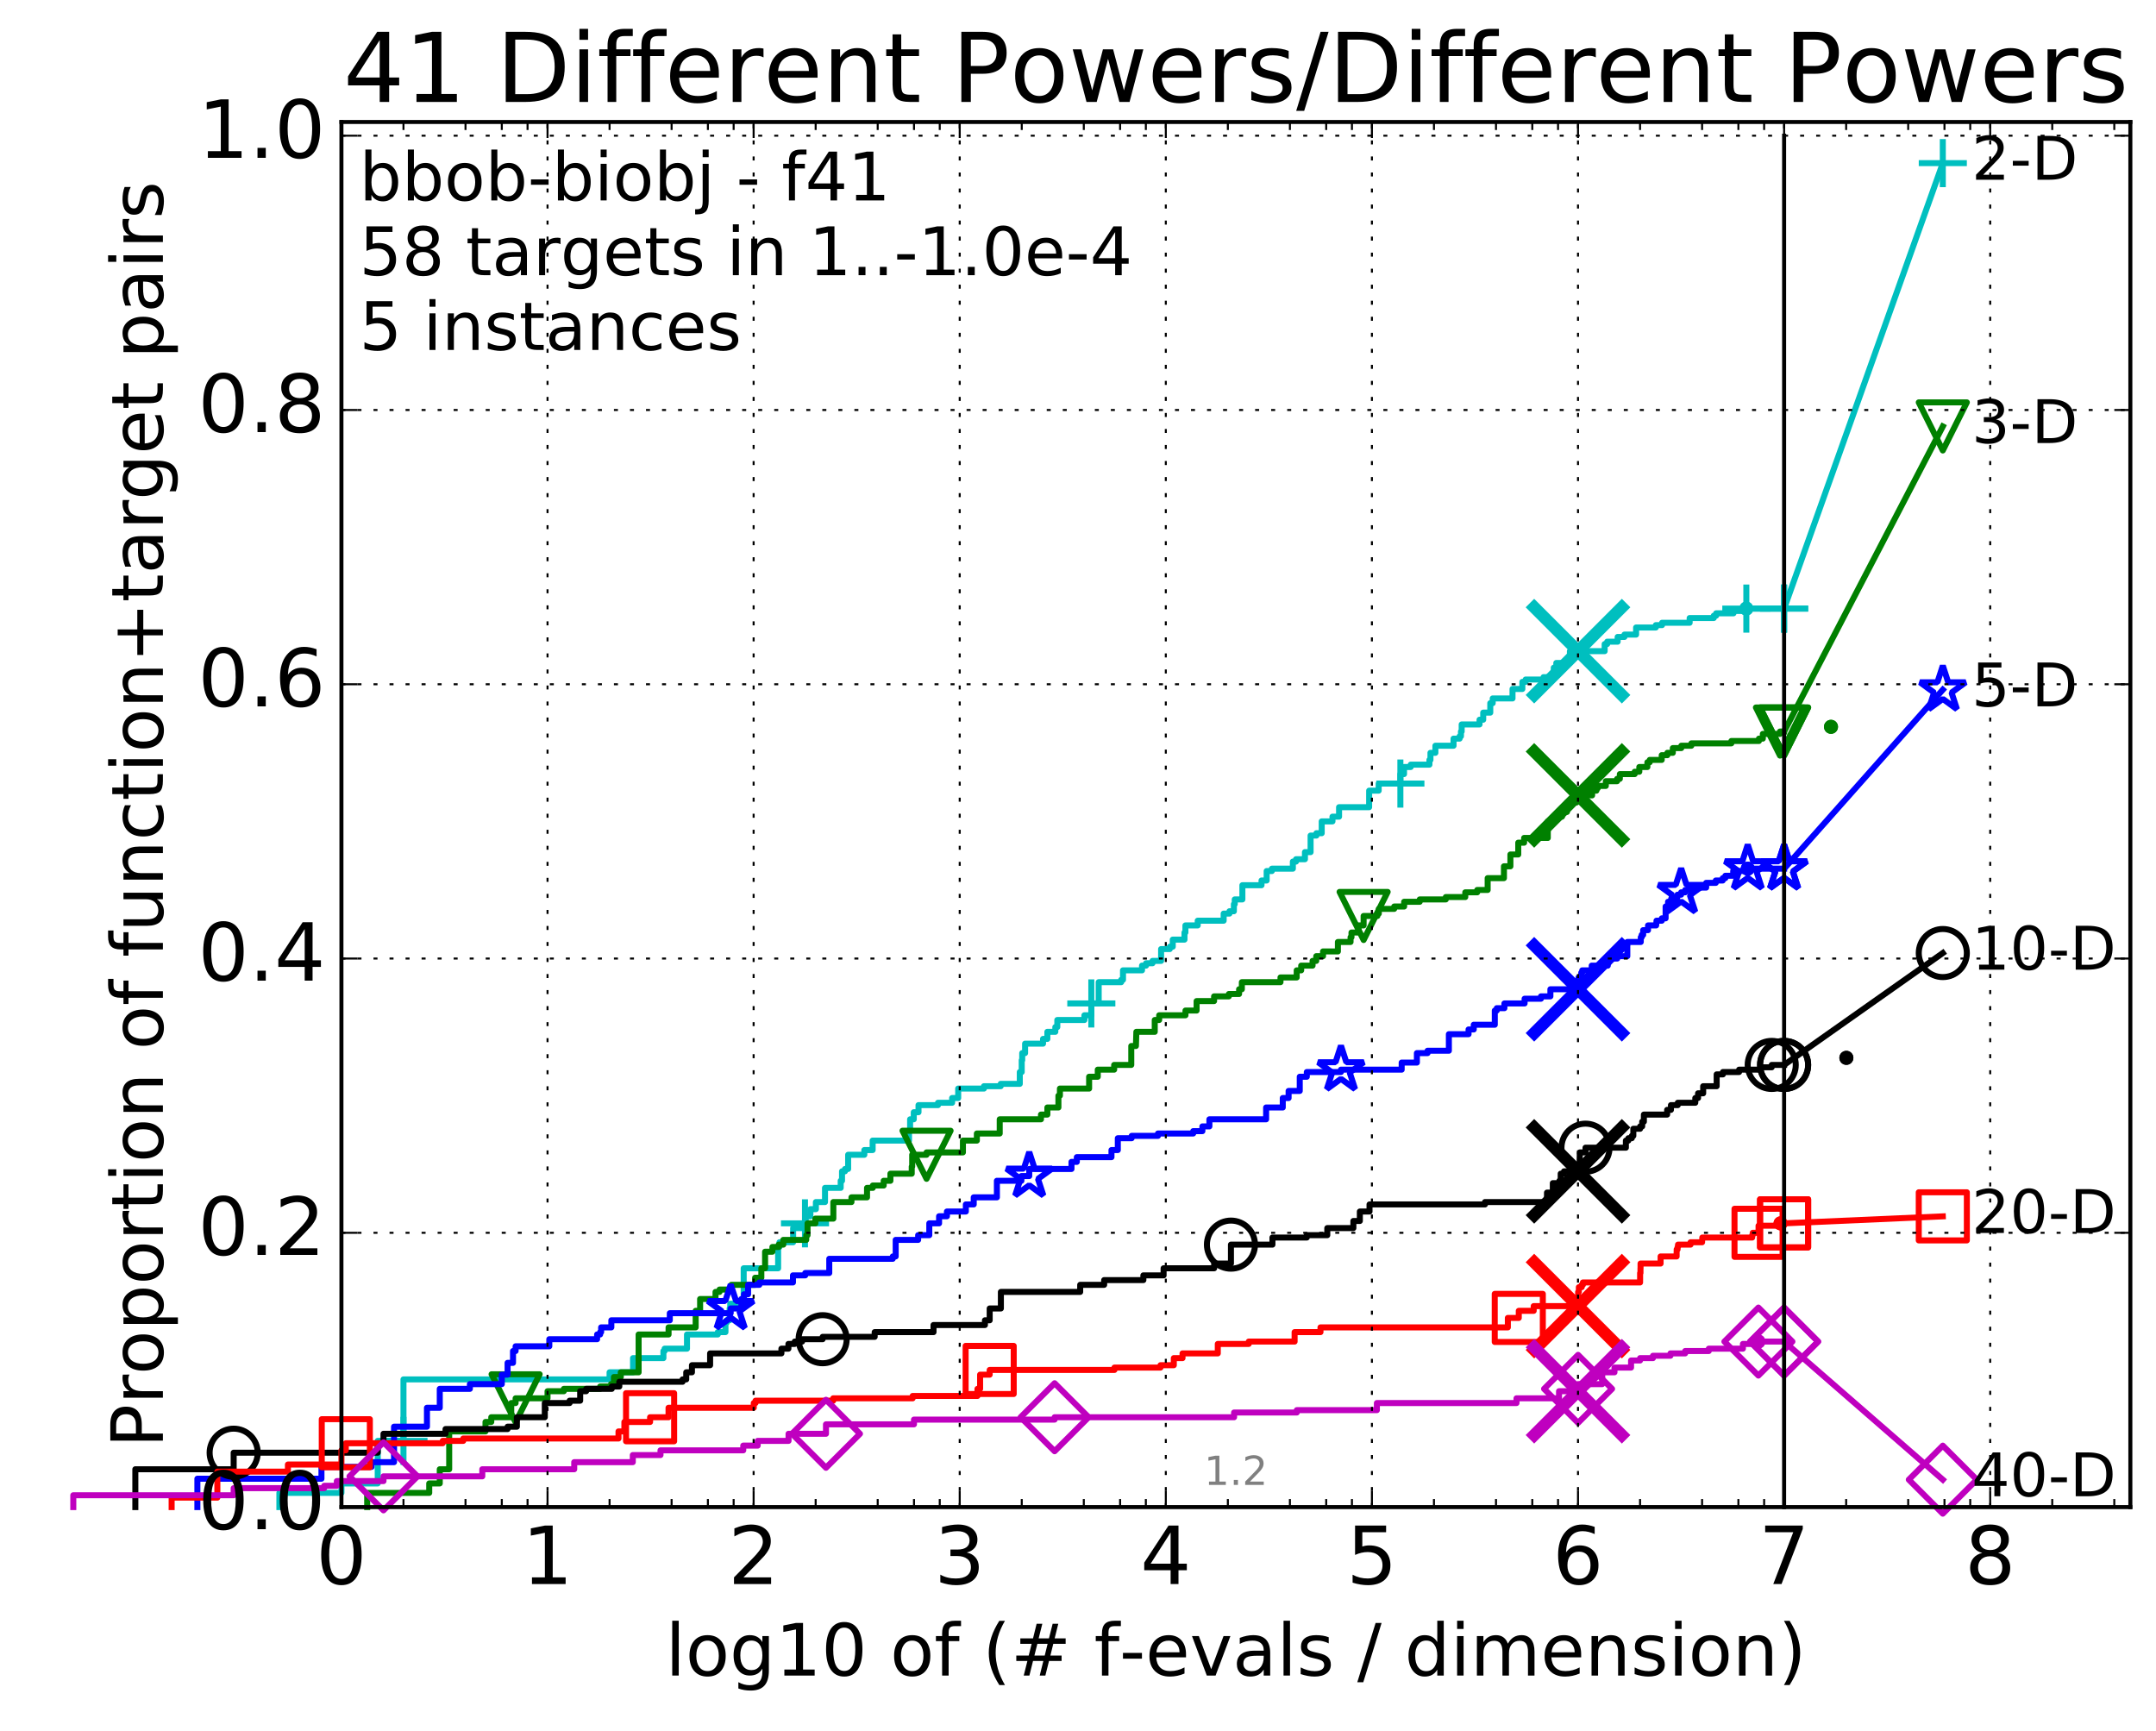 <?xml version="1.0" encoding="utf-8" standalone="no"?>
<!DOCTYPE svg PUBLIC "-//W3C//DTD SVG 1.1//EN"
  "http://www.w3.org/Graphics/SVG/1.1/DTD/svg11.dtd">
<!-- Created with matplotlib (http://matplotlib.org/) -->
<svg height="432pt" version="1.1" viewBox="0 0 538 432" width="538pt" xmlns="http://www.w3.org/2000/svg" xmlns:xlink="http://www.w3.org/1999/xlink">
 <defs>
  <style type="text/css">
*{stroke-linecap:butt;stroke-linejoin:round;stroke-miterlimit:100000;}
  </style>
 </defs>
 <g id="figure_1">
  <g id="patch_1">
   <path d="M 0 432.436 
L 538.8 432.436 
L 538.8 0 
L 0 0 
z
" style="fill:#ffffff;"/>
  </g>
  <g id="axes_1">
   <g id="patch_2">
    <path d="M 85.2 376.036 
L 531.6 376.036 
L 531.6 30.436 
L 85.2 30.436 
z
" style="fill:#ffffff;"/>
   </g>
   <g id="line2d_1">
    <defs>
     <path d="M 0 1.5 
C 0.398 1.5 0.779 1.342 1.061 1.061 
C 1.342 0.779 1.5 0.398 1.5 0 
C 1.5 -0.398 1.342 -0.779 1.061 -1.061 
C 0.779 -1.342 0.398 -1.5 0 -1.5 
C -0.398 -1.5 -0.779 -1.342 -1.061 -1.061 
C -1.342 -0.779 -1.5 -0.398 -1.5 0 
C -1.5 0.398 -1.342 0.779 -1.061 1.061 
C -0.779 1.342 -0.398 1.5 0 1.5 
z
" id="mcd7c53c3db" style="stroke:#00bfbf;stroke-width:0.5;"/>
    </defs>
    <g>
     <use style="fill:#00bfbf;stroke:#00bfbf;stroke-width:0.5;" x="435.774" xlink:href="#mcd7c53c3db" y="151.851"/>
     <use style="fill:#00bfbf;stroke:#00bfbf;stroke-width:0.5;" x="435.774" xlink:href="#mcd7c53c3db" y="151.851"/>
    </g>
   </g>
   <g id="line2d_2">
    <path d="M 69.718 376.036 
L 69.718 372.496 
L 85.2 372.496 
L 85.2 370.137 
L 94.256 370.137 
L 94.256 359.517 
L 100.682 359.517 
L 100.682 344.178 
L 152.11 344.178 
L 152.11 342.408 
L 157.97 342.408 
L 157.97 338.869 
L 165.546 338.869 
L 165.546 337.099 
L 165.85 337.099 
L 165.85 336.509 
L 171.43 336.509 
L 171.43 332.969 
L 179.112 332.969 
L 179.112 332.379 
L 181.028 332.379 
L 181.028 330.019 
L 181.332 330.019 
L 181.332 329.429 
L 182.074 329.429 
L 182.074 326.479 
L 182.22 326.479 
L 182.22 325.299 
L 185.329 325.299 
L 185.329 324.12 
L 185.579 324.12 
L 185.579 316.45 
L 194.173 316.45 
L 194.173 311.14 
L 194.51 311.14 
L 194.51 309.96 
L 197.918 309.96 
L 197.918 306.421 
L 200.873 306.421 
L 200.873 305.241 
L 201.061 305.241 
L 201.061 303.471 
L 202.216 303.471 
L 202.216 301.701 
L 203.594 301.701 
L 203.594 299.931 
L 205.87 299.931 
L 205.87 296.391 
L 209.782 296.391 
L 209.782 294.621 
L 210.117 294.621 
L 210.117 292.262 
L 210.854 292.262 
L 210.854 291.672 
L 211.644 291.672 
L 211.644 288.132 
L 215.684 288.132 
L 215.684 286.952 
L 217.757 286.952 
L 217.757 284.592 
L 226.833 284.592 
L 226.833 282.232 
L 227.106 282.232 
L 227.106 279.282 
L 228.02 279.282 
L 228.02 277.513 
L 229.202 277.513 
L 229.202 275.743 
L 234.065 275.743 
L 234.065 275.153 
L 237.587 275.153 
L 237.587 273.973 
L 239.103 273.973 
L 239.103 271.613 
L 245.534 271.613 
L 245.534 271.023 
L 249.716 271.023 
L 249.716 270.433 
L 254.476 270.433 
L 254.476 267.483 
L 254.956 267.483 
L 254.956 264.533 
L 255.079 264.533 
L 255.079 262.763 
L 255.8 262.763 
L 255.8 260.404 
L 260.275 260.404 
L 260.275 259.224 
L 261.354 259.224 
L 261.354 257.454 
L 263.339 257.454 
L 263.339 256.274 
L 263.836 256.274 
L 263.836 254.504 
L 270.599 254.504 
L 270.599 253.324 
L 272.325 253.324 
L 272.325 250.374 
L 274.162 250.374 
L 274.162 245.065 
L 279.777 245.065 
L 279.777 244.475 
L 280.23 244.475 
L 280.23 242.115 
L 284.976 242.115 
L 284.976 240.935 
L 285.982 240.935 
L 285.982 240.345 
L 287.594 240.345 
L 287.594 239.755 
L 289.738 239.755 
L 289.738 236.805 
L 291.904 236.805 
L 291.904 236.215 
L 292.645 236.215 
L 292.645 234.445 
L 295.572 234.445 
L 295.572 232.675 
L 295.802 232.675 
L 295.802 230.905 
L 298.874 230.905 
L 298.874 229.726 
L 305.348 229.726 
L 305.348 227.956 
L 306.795 227.956 
L 306.795 227.366 
L 307.897 227.366 
L 307.897 225.596 
L 308.114 225.596 
L 308.114 224.416 
L 310.019 224.416 
L 310.019 220.876 
L 314.795 220.876 
L 314.795 219.696 
L 316.079 219.696 
L 316.079 217.336 
L 317.38 217.336 
L 317.38 216.746 
L 322.616 216.746 
L 322.616 214.977 
L 323.409 214.977 
L 323.409 214.387 
L 325.63 214.387 
L 325.63 212.617 
L 327.04 212.617 
L 327.04 208.487 
L 328.496 208.487 
L 328.496 207.897 
L 329.813 207.897 
L 329.813 204.947 
L 332.502 204.947 
L 332.502 203.767 
L 334.144 203.767 
L 334.144 201.407 
L 341.646 201.407 
L 341.655 197.278 
L 344.031 197.278 
L 344.031 195.508 
L 349.445 195.508 
L 349.445 193.148 
L 350.356 193.148 
L 350.356 191.378 
L 352.025 191.378 
L 352.025 190.788 
L 356.695 190.788 
L 356.695 189.608 
L 356.951 189.608 
L 356.951 187.838 
L 358.182 187.838 
L 358.182 186.068 
L 362.711 186.068 
L 362.711 184.298 
L 364.229 184.298 
L 364.229 183.708 
L 364.561 183.708 
L 364.561 182.529 
L 364.741 182.529 
L 364.741 180.759 
L 369.2 180.759 
L 369.2 179.579 
L 370.115 179.579 
L 370.115 177.809 
L 371.877 177.809 
L 371.877 175.449 
L 372.485 175.449 
L 372.485 174.269 
L 377.428 174.269 
L 377.428 171.909 
L 379.882 171.909 
L 379.882 170.139 
L 380.703 170.139 
L 380.703 169.549 
L 385.164 169.549 
L 385.164 168.959 
L 387.723 168.959 
L 387.723 166.6 
L 388.352 166.6 
L 388.352 165.42 
L 391.749 165.42 
L 391.749 162.47 
L 400.42 162.47 
L 400.42 160.7 
L 401.055 160.7 
L 401.055 160.11 
L 403.661 160.11 
L 403.661 158.93 
L 405.361 158.93 
L 405.361 158.34 
L 408.265 158.34 
L 408.265 156.57 
L 413.19 156.57 
L 413.19 155.98 
L 414.741 155.98 
L 414.741 155.39 
L 421.631 155.39 
L 421.631 154.21 
L 427.647 154.21 
L 427.647 153.62 
L 428.242 153.62 
L 428.242 153.03 
L 432.567 153.03 
L 432.567 152.44 
L 435.774 152.44 
L 435.774 151.851 
L 445.2 151.851 
L 445.2 151.851 
" style="fill:none;stroke:#00bfbf;stroke-linecap:square;stroke-width:1.5;"/>
   </g>
   <g id="line2d_3">
    <defs>
     <path d="M -6 0 
L 6 0 
M 0 6 
L 0 -6 
" id="m319d1fbe51" style="stroke:#00bfbf;stroke-width:1.5;"/>
    </defs>
    <g>
     <use style="fill:none;stroke:#00bfbf;stroke-width:1.5;" x="100.682" xlink:href="#m319d1fbe51" y="359.517"/>
     <use style="fill:none;stroke:#00bfbf;stroke-width:1.5;" x="200.873" xlink:href="#m319d1fbe51" y="305.241"/>
     <use style="fill:none;stroke:#00bfbf;stroke-width:1.5;" x="272.325" xlink:href="#m319d1fbe51" y="250.374"/>
     <use style="fill:none;stroke:#00bfbf;stroke-width:1.5;" x="349.445" xlink:href="#m319d1fbe51" y="195.508"/>
     <use style="fill:none;stroke:#00bfbf;stroke-width:1.5;" x="435.774" xlink:href="#m319d1fbe51" y="151.851"/>
     <use style="fill:none;stroke:#00bfbf;stroke-width:1.5;" x="445.2" xlink:href="#m319d1fbe51" y="151.851"/>
    </g>
   </g>
   <g id="line2d_4"/>
   <g id="line2d_5">
    <path clip-path="url(#pce0efeab3e)" d="M 393.771 162.47 
" style="fill:none;stroke:#00bfbf;stroke-linecap:square;"/>
    <defs>
     <path d="M -12 12 
L 12 -12 
M -12 -12 
L 12 12 
" id="m0d59e83bef" style="stroke:#00bfbf;stroke-width:3.0;"/>
    </defs>
    <g clip-path="url(#pce0efeab3e)">
     <use style="fill:#00bfbf;stroke:#00bfbf;stroke-width:3.0;" x="393.771" xlink:href="#m0d59e83bef" y="162.47"/>
    </g>
   </g>
   <g id="line2d_6">
    <defs>
     <path d="M 0 1.5 
C 0.398 1.5 0.779 1.342 1.061 1.061 
C 1.342 0.779 1.5 0.398 1.5 0 
C 1.5 -0.398 1.342 -0.779 1.061 -1.061 
C 0.779 -1.342 0.398 -1.5 0 -1.5 
C -0.398 -1.5 -0.779 -1.342 -1.061 -1.061 
C -1.342 -0.779 -1.5 -0.398 -1.5 0 
C -1.5 0.398 -1.342 0.779 -1.061 1.061 
C -0.779 1.342 -0.398 1.5 0 1.5 
z
" id="m733952bc9e" style="stroke:#008000;stroke-width:0.5;"/>
    </defs>
    <g>
     <use style="fill:#008000;stroke:#008000;stroke-width:0.5;" x="456.899" xlink:href="#m733952bc9e" y="181.349"/>
     <use style="fill:#008000;stroke:#008000;stroke-width:0.5;" x="456.899" xlink:href="#m733952bc9e" y="181.349"/>
    </g>
   </g>
   <g id="line2d_7">
    <path d="M 91.625 376.036 
L 91.625 372.496 
L 107.107 372.496 
L 107.107 370.137 
L 109.738 370.137 
L 109.738 366.597 
L 112.091 366.597 
L 112.091 357.157 
L 121.147 357.157 
L 121.147 354.798 
L 122.589 354.798 
L 122.589 353.618 
L 127.572 353.618 
L 127.572 350.078 
L 128.662 350.078 
L 128.662 348.898 
L 136.629 348.898 
L 136.629 347.128 
L 140.701 347.128 
L 140.701 346.538 
L 149.757 346.538 
L 149.757 345.948 
L 152.479 345.948 
L 152.479 345.358 
L 153.2 345.358 
L 153.2 343.588 
L 154.906 343.588 
L 154.906 342.408 
L 159.358 342.408 
L 159.358 332.969 
L 166.834 332.969 
L 166.834 331.199 
L 173.594 331.199 
L 173.594 327.069 
L 174.704 327.069 
L 174.704 324.12 
L 178.55 324.12 
L 178.55 322.35 
L 179.553 322.35 
L 179.553 321.76 
L 182.508 321.76 
L 182.508 320.58 
L 188.426 320.58 
L 188.426 318.81 
L 189.982 318.81 
L 189.982 316.45 
L 190.918 316.45 
L 190.918 312.32 
L 192.741 312.32 
L 192.741 311.14 
L 194.314 311.14 
L 194.314 310.55 
L 195.466 310.55 
L 195.466 309.37 
L 201.185 309.37 
L 201.185 308.191 
L 201.514 308.191 
L 201.514 305.241 
L 203.464 305.241 
L 203.464 304.061 
L 207.95 304.061 
L 207.95 299.931 
L 212.47 299.931 
L 212.47 298.751 
L 216.355 298.751 
L 216.355 296.391 
L 217.796 296.391 
L 217.796 295.801 
L 220.514 295.801 
L 220.514 294.621 
L 222.19 294.621 
L 222.19 292.852 
L 227.511 292.852 
L 227.511 291.082 
L 227.625 291.082 
L 227.625 288.132 
L 231.209 288.132 
L 231.209 287.542 
L 240.283 287.542 
L 240.283 284.592 
L 243.762 284.592 
L 243.762 282.822 
L 249.466 282.822 
L 249.466 279.282 
L 259.763 279.282 
L 259.763 278.102 
L 261.356 278.102 
L 261.356 276.333 
L 264.113 276.333 
L 264.113 273.383 
L 264.488 273.383 
L 264.488 271.613 
L 271.775 271.613 
L 271.775 268.663 
L 273.933 268.663 
L 273.933 266.893 
L 278.024 266.893 
L 278.024 265.713 
L 282.294 265.713 
L 282.294 260.994 
L 283.452 260.994 
L 283.562 257.454 
L 288.151 257.454 
L 288.151 254.504 
L 289.257 254.504 
L 289.257 253.324 
L 295.819 253.324 
L 295.819 252.144 
L 298.597 252.144 
L 298.597 249.784 
L 302.957 249.784 
L 302.957 248.604 
L 306.645 248.604 
L 306.645 248.014 
L 309.199 248.014 
L 309.199 246.834 
L 309.887 246.834 
L 309.887 245.065 
L 319.529 245.065 
L 319.529 243.885 
L 323.573 243.885 
L 323.573 242.115 
L 324.693 242.115 
L 324.693 240.935 
L 327.533 240.935 
L 327.533 239.755 
L 328.455 239.755 
L 328.455 238.575 
L 330.144 238.575 
L 330.144 237.395 
L 333.855 237.395 
L 333.855 235.035 
L 337.014 235.035 
L 337.014 233.855 
L 337.244 233.855 
L 337.244 232.675 
L 338.993 232.675 
L 338.993 230.905 
L 340.273 230.905 
L 340.273 228.546 
L 343.714 228.546 
L 343.714 227.956 
L 344.065 227.956 
L 344.065 226.776 
L 347.905 226.776 
L 347.905 226.186 
L 350.385 226.186 
L 350.385 225.006 
L 354.276 225.006 
L 354.276 224.416 
L 360.784 224.416 
L 360.784 223.826 
L 365.64 223.826 
L 365.64 222.646 
L 368.623 222.646 
L 368.623 222.056 
L 371.225 222.056 
L 371.225 219.106 
L 375.289 219.106 
L 375.289 216.156 
L 376.899 216.156 
L 376.899 213.207 
L 378.859 213.207 
L 378.859 210.257 
L 380.324 210.257 
L 380.324 209.077 
L 386.231 209.077 
L 386.231 204.947 
L 388.03 204.947 
L 388.03 203.767 
L 389.78 203.767 
L 389.78 202.587 
L 391.016 202.587 
L 391.016 200.227 
L 393.397 200.227 
L 393.397 198.458 
L 397.29 198.458 
L 397.29 197.278 
L 398.365 197.278 
L 398.365 196.688 
L 398.698 196.688 
L 398.698 196.098 
L 400.712 196.098 
L 400.712 194.918 
L 403.526 194.918 
L 403.526 194.328 
L 404.21 194.328 
L 404.21 193.148 
L 407.918 193.148 
L 407.918 192.558 
L 409.067 192.558 
L 409.067 191.378 
L 411.081 191.378 
L 411.081 190.198 
L 411.668 190.198 
L 411.668 189.608 
L 414.659 189.608 
L 414.659 188.428 
L 416.067 188.428 
L 416.067 187.838 
L 417.428 187.838 
L 417.428 186.658 
L 419.545 186.658 
L 419.545 186.068 
L 422.054 186.068 
L 422.054 185.478 
L 432.04 185.478 
L 432.04 184.888 
L 438.916 184.888 
L 438.916 184.298 
L 439.89 184.298 
L 439.89 183.119 
L 444.166 183.119 
L 444.166 182.529 
L 445.2 182.529 
L 445.2 182.529 
" style="fill:none;stroke:#008000;stroke-linecap:square;stroke-width:1.5;"/>
   </g>
   <g id="line2d_8">
    <defs>
     <path d="M -0 6 
L 6 -6 
L -6 -6 
z
" id="m51a68946d7" style="stroke:#008000;stroke-linejoin:miter;stroke-width:1.5;"/>
    </defs>
    <g>
     <use style="fill:none;stroke:#008000;stroke-linejoin:miter;stroke-width:1.5;" x="128.662" xlink:href="#m51a68946d7" y="348.898"/>
     <use style="fill:none;stroke:#008000;stroke-linejoin:miter;stroke-width:1.5;" x="231.209" xlink:href="#m51a68946d7" y="288.132"/>
     <use style="fill:none;stroke:#008000;stroke-linejoin:miter;stroke-width:1.5;" x="340.273" xlink:href="#m51a68946d7" y="228.546"/>
     <use style="fill:none;stroke:#008000;stroke-linejoin:miter;stroke-width:1.5;" x="444.166" xlink:href="#m51a68946d7" y="182.529"/>
     <use style="fill:none;stroke:#008000;stroke-linejoin:miter;stroke-width:1.5;" x="445.2" xlink:href="#m51a68946d7" y="182.529"/>
    </g>
   </g>
   <g id="line2d_9"/>
   <g id="line2d_10">
    <path clip-path="url(#pce0efeab3e)" d="M 393.771 198.458 
" style="fill:none;stroke:#008000;stroke-linecap:square;"/>
    <defs>
     <path d="M -12 12 
L 12 -12 
M -12 -12 
L 12 12 
" id="m0cde6c1f1f" style="stroke:#008000;stroke-width:3.0;"/>
    </defs>
    <g clip-path="url(#pce0efeab3e)">
     <use style="fill:#008000;stroke:#008000;stroke-width:3.0;" x="393.771" xlink:href="#m0cde6c1f1f" y="198.458"/>
    </g>
   </g>
   <g id="line2d_11">
    <defs>
     <path d="M 0 1.5 
C 0.398 1.5 0.779 1.342 1.061 1.061 
C 1.342 0.779 1.5 0.398 1.5 0 
C 1.5 -0.398 1.342 -0.779 1.061 -1.061 
C 0.779 -1.342 0.398 -1.5 0 -1.5 
C -0.398 -1.5 -0.779 -1.342 -1.061 -1.061 
C -1.342 -0.779 -1.5 -0.398 -1.5 0 
C -1.5 0.398 -1.342 0.779 -1.061 1.061 
C -0.779 1.342 -0.398 1.5 0 1.5 
z
" id="mb01f447381" style="stroke:#0000ff;stroke-width:0.5;"/>
    </defs>
    <g>
     <use style="fill:#0000ff;stroke:#0000ff;stroke-width:0.5;" x="436.125" xlink:href="#mb01f447381" y="216.746"/>
     <use style="fill:#0000ff;stroke:#0000ff;stroke-width:0.5;" x="436.125" xlink:href="#mb01f447381" y="216.746"/>
    </g>
   </g>
   <g id="line2d_12">
    <path d="M 49.253 376.036 
L 49.253 368.957 
L 80.216 368.957 
L 80.216 366.007 
L 92.715 366.007 
L 92.715 364.827 
L 98.328 364.827 
L 98.328 355.978 
L 106.541 355.978 
L 106.541 351.258 
L 109.738 351.258 
L 109.738 346.538 
L 117.253 346.538 
L 117.253 345.358 
L 125.219 345.358 
L 125.219 342.998 
L 126.661 342.998 
L 126.661 340.049 
L 128.015 340.049 
L 128.015 337.099 
L 128.662 337.099 
L 128.662 335.919 
L 137.071 335.919 
L 137.071 334.149 
L 149 334.149 
L 149 332.969 
L 149.757 332.969 
L 149.757 332.379 
L 150.004 332.379 
L 150.004 331.199 
L 152.552 331.199 
L 152.552 329.429 
L 167.14 329.429 
L 167.14 327.659 
L 182.335 327.659 
L 182.335 326.479 
L 184.998 326.479 
L 184.998 324.12 
L 185.654 324.12 
L 185.654 322.94 
L 186.675 322.94 
L 186.675 320.58 
L 189.485 320.58 
L 189.485 319.99 
L 197.874 319.99 
L 197.874 318.22 
L 200.936 318.22 
L 200.936 317.63 
L 206.931 317.63 
L 206.931 314.09 
L 222.774 314.09 
L 222.774 313.5 
L 223.507 313.5 
L 223.507 309.37 
L 229.109 309.37 
L 229.109 308.191 
L 231.893 308.191 
L 231.893 305.241 
L 234.334 305.241 
L 234.334 303.471 
L 236.293 303.471 
L 236.293 302.291 
L 241.014 302.291 
L 241.014 300.521 
L 242.981 300.521 
L 242.981 298.751 
L 248.761 298.751 
L 248.761 294.621 
L 254.878 294.621 
L 254.878 293.442 
L 256.833 293.442 
L 256.833 291.672 
L 267.376 291.672 
L 267.376 289.902 
L 268.706 289.902 
L 268.706 288.722 
L 277.353 288.722 
L 277.353 286.952 
L 278.936 286.952 
L 278.936 284.002 
L 282.392 284.002 
L 282.392 283.412 
L 288.953 283.412 
L 288.953 282.822 
L 297.752 282.822 
L 297.752 282.232 
L 300.039 282.232 
L 300.039 281.052 
L 301.787 281.052 
L 301.787 279.282 
L 315.943 279.282 
L 315.943 276.333 
L 320.098 276.333 
L 320.098 273.973 
L 321.553 273.973 
L 321.553 272.203 
L 324.337 272.203 
L 324.337 268.663 
L 326.096 268.663 
L 326.096 267.483 
L 334.616 267.483 
L 334.616 266.893 
L 349.771 266.893 
L 349.771 265.123 
L 353.566 265.123 
L 353.566 262.763 
L 356.229 262.763 
L 356.229 262.173 
L 361.547 262.173 
L 361.547 258.044 
L 366.459 258.044 
L 366.459 256.864 
L 367.755 256.864 
L 367.755 255.684 
L 373.006 255.684 
L 373.006 252.144 
L 373.502 252.144 
L 373.502 251.554 
L 375.402 251.554 
L 375.402 250.374 
L 380.444 250.374 
L 380.444 249.194 
L 384.525 249.194 
L 384.525 248.604 
L 386.879 248.604 
L 386.879 246.834 
L 393.805 246.834 
L 393.902 243.885 
L 394.582 243.885 
L 394.582 242.705 
L 394.825 242.705 
L 394.825 242.115 
L 397.188 242.115 
L 397.188 240.935 
L 401.201 240.935 
L 401.201 240.345 
L 401.343 240.345 
L 401.343 239.165 
L 403.569 239.165 
L 403.569 238.575 
L 406.072 238.575 
L 406.072 235.035 
L 409.434 235.035 
L 409.434 233.855 
L 409.662 233.855 
L 409.662 233.265 
L 410.029 233.265 
L 410.029 232.085 
L 411.241 232.085 
L 411.241 230.905 
L 413.275 230.905 
L 413.358 229.726 
L 414.685 229.726 
L 414.685 229.136 
L 415.631 229.136 
L 415.631 226.186 
L 416.239 226.186 
L 416.239 225.006 
L 418.421 225.006 
L 418.43 223.826 
L 418.601 223.826 
L 418.601 223.236 
L 419.507 223.236 
L 419.507 222.646 
L 420.519 222.646 
L 420.519 222.056 
L 423.2 222.056 
L 423.2 221.466 
L 425.751 221.466 
L 425.751 220.286 
L 428.15 220.286 
L 428.15 219.696 
L 429.883 219.696 
L 429.883 219.106 
L 430.535 219.106 
L 430.535 218.516 
L 432.492 218.516 
L 432.492 217.336 
L 436.125 217.336 
L 436.125 216.746 
L 445.2 216.746 
L 445.2 216.746 
" style="fill:none;stroke:#0000ff;stroke-linecap:square;stroke-width:1.5;"/>
   </g>
   <g id="line2d_13">
    <defs>
     <path d="M 0 -6 
L -1.347 -1.854 
L -5.706 -1.854 
L -2.18 0.708 
L -3.527 4.854 
L -0 2.292 
L 3.527 4.854 
L 2.18 0.708 
L 5.706 -1.854 
L 1.347 -1.854 
z
" id="md71de702ff" style="stroke:#0000ff;stroke-linejoin:bevel;stroke-width:1.5;"/>
    </defs>
    <g>
     <use style="fill:none;stroke:#0000ff;stroke-linejoin:bevel;stroke-width:1.5;" x="182.335" xlink:href="#md71de702ff" y="326.479"/>
     <use style="fill:none;stroke:#0000ff;stroke-linejoin:bevel;stroke-width:1.5;" x="256.833" xlink:href="#md71de702ff" y="293.442"/>
     <use style="fill:none;stroke:#0000ff;stroke-linejoin:bevel;stroke-width:1.5;" x="334.616" xlink:href="#md71de702ff" y="266.893"/>
     <use style="fill:none;stroke:#0000ff;stroke-linejoin:bevel;stroke-width:1.5;" x="419.507" xlink:href="#md71de702ff" y="222.646"/>
     <use style="fill:none;stroke:#0000ff;stroke-linejoin:bevel;stroke-width:1.5;" x="436.125" xlink:href="#md71de702ff" y="216.746"/>
     <use style="fill:none;stroke:#0000ff;stroke-linejoin:bevel;stroke-width:1.5;" x="445.2" xlink:href="#md71de702ff" y="216.746"/>
    </g>
   </g>
   <g id="line2d_14"/>
   <g id="line2d_15">
    <path clip-path="url(#pce0efeab3e)" d="M 393.771 246.834 
" style="fill:none;stroke:#0000ff;stroke-linecap:square;"/>
    <defs>
     <path d="M -12 12 
L 12 -12 
M -12 -12 
L 12 12 
" id="m32f3ae966b" style="stroke:#0000ff;stroke-width:3.0;"/>
    </defs>
    <g clip-path="url(#pce0efeab3e)">
     <use style="fill:#0000ff;stroke:#0000ff;stroke-width:3.0;" x="393.771" xlink:href="#m32f3ae966b" y="246.834"/>
    </g>
   </g>
   <g id="line2d_16">
    <defs>
     <path d="M 0 1.5 
C 0.398 1.5 0.779 1.342 1.061 1.061 
C 1.342 0.779 1.5 0.398 1.5 0 
C 1.5 -0.398 1.342 -0.779 1.061 -1.061 
C 0.779 -1.342 0.398 -1.5 0 -1.5 
C -0.398 -1.5 -0.779 -1.342 -1.061 -1.061 
C -1.342 -0.779 -1.5 -0.398 -1.5 0 
C -1.5 0.398 -1.342 0.779 -1.061 1.061 
C -0.779 1.342 -0.398 1.5 0 1.5 
z
" id="m227fa156f2" style="stroke:#000000;stroke-width:0.5;"/>
    </defs>
    <g>
     <use style="stroke:#000000;stroke-width:0.5;" x="460.735" xlink:href="#m227fa156f2" y="263.943"/>
     <use style="stroke:#000000;stroke-width:0.5;" x="460.735" xlink:href="#m227fa156f2" y="263.943"/>
    </g>
   </g>
   <g id="line2d_17">
    <path d="M 33.771 376.036 
L 33.771 366.597 
L 58.309 366.597 
L 58.309 362.467 
L 94.256 362.467 
L 94.256 360.107 
L 95.698 360.107 
L 95.698 357.747 
L 111.179 357.747 
L 111.179 356.567 
L 126.661 356.567 
L 126.661 355.978 
L 128.979 355.978 
L 128.979 353.618 
L 135.948 353.618 
L 135.948 350.078 
L 142.142 350.078 
L 142.142 349.488 
L 144.773 349.488 
L 144.773 347.128 
L 146.272 347.128 
L 146.272 346.538 
L 152.662 346.538 
L 152.662 345.948 
L 154.541 345.948 
L 154.541 344.768 
L 170.321 344.768 
L 170.321 344.178 
L 171.241 344.178 
L 171.241 342.408 
L 172.665 342.408 
L 172.665 340.639 
L 177.199 340.639 
L 177.199 337.689 
L 194.99 337.689 
L 194.99 336.509 
L 196.738 336.509 
L 196.738 335.329 
L 198.316 335.329 
L 198.316 334.739 
L 200.157 334.739 
L 200.157 334.149 
L 205.278 334.149 
L 205.278 333.559 
L 218.265 333.559 
L 218.265 332.379 
L 232.947 332.379 
L 232.947 330.609 
L 245.778 330.609 
L 245.778 329.429 
L 246.961 329.429 
L 246.961 326.479 
L 249.756 326.479 
L 249.756 322.35 
L 269.546 322.35 
L 269.546 320.58 
L 275.53 320.58 
L 275.53 319.4 
L 285.312 319.4 
L 285.312 318.22 
L 290.362 318.22 
L 290.362 316.45 
L 302.981 316.45 
L 302.981 315.27 
L 307.167 315.27 
L 307.167 310.55 
L 317.522 310.55 
L 317.522 308.781 
L 326.093 308.781 
L 326.093 308.191 
L 331.206 308.191 
L 331.206 306.421 
L 337.717 306.421 
L 337.717 304.651 
L 339.332 304.651 
L 339.332 302.291 
L 341.745 302.291 
L 341.745 300.521 
L 370.556 300.521 
L 370.556 299.931 
L 386.03 299.931 
L 386.03 297.571 
L 387.483 297.571 
L 387.483 295.211 
L 389.127 295.211 
L 389.127 294.621 
L 389.45 294.621 
L 389.45 292.852 
L 390.281 292.852 
L 390.281 292.262 
L 393.775 292.262 
L 393.843 290.492 
L 394.152 290.492 
L 394.229 287.542 
L 395.643 287.542 
L 395.643 286.362 
L 405.716 286.362 
L 405.716 284.592 
L 406.33 284.592 
L 406.33 284.002 
L 407.197 284.002 
L 407.197 283.412 
L 407.576 283.412 
L 407.576 281.642 
L 409.269 281.642 
L 409.269 281.052 
L 409.786 281.052 
L 409.786 279.872 
L 410.208 279.872 
L 410.208 278.102 
L 416.014 278.102 
L 416.014 276.923 
L 416.96 276.923 
L 416.96 275.743 
L 418.666 275.743 
L 418.666 275.153 
L 423.036 275.153 
L 423.036 273.973 
L 423.73 273.973 
L 423.73 272.793 
L 425.003 272.793 
L 425.003 271.023 
L 428.37 271.023 
L 428.37 268.073 
L 429.933 268.073 
L 429.933 267.483 
L 433.97 267.483 
L 433.97 266.893 
L 439.383 266.893 
L 439.383 266.303 
L 442.108 266.303 
L 442.108 265.713 
L 445.2 265.713 
L 445.2 265.713 
" style="fill:none;stroke:#000000;stroke-linecap:square;stroke-width:1.5;"/>
   </g>
   <g id="line2d_18">
    <defs>
     <path d="M 0 6 
C 1.591 6 3.117 5.368 4.243 4.243 
C 5.368 3.117 6 1.591 6 0 
C 6 -1.591 5.368 -3.117 4.243 -4.243 
C 3.117 -5.368 1.591 -6 0 -6 
C -1.591 -6 -3.117 -5.368 -4.243 -4.243 
C -5.368 -3.117 -6 -1.591 -6 0 
C -6 1.591 -5.368 3.117 -4.243 4.243 
C -3.117 5.368 -1.591 6 0 6 
z
" id="mb5296689a6" style="stroke:#000000;stroke-width:1.5;"/>
    </defs>
    <g>
     <use style="fill:none;stroke:#000000;stroke-width:1.5;" x="58.309" xlink:href="#mb5296689a6" y="362.467"/>
     <use style="fill:none;stroke:#000000;stroke-width:1.5;" x="205.278" xlink:href="#mb5296689a6" y="334.149"/>
     <use style="fill:none;stroke:#000000;stroke-width:1.5;" x="307.167" xlink:href="#mb5296689a6" y="310.55"/>
     <use style="fill:none;stroke:#000000;stroke-width:1.5;" x="395.643" xlink:href="#mb5296689a6" y="286.362"/>
     <use style="fill:none;stroke:#000000;stroke-width:1.5;" x="442.108" xlink:href="#mb5296689a6" y="265.713"/>
     <use style="fill:none;stroke:#000000;stroke-width:1.5;" x="445.2" xlink:href="#mb5296689a6" y="265.713"/>
    </g>
   </g>
   <g id="line2d_19"/>
   <g id="line2d_20">
    <path clip-path="url(#pce0efeab3e)" d="M 393.771 292.262 
" style="fill:none;stroke:#000000;stroke-linecap:square;"/>
    <defs>
     <path d="M -12 12 
L 12 -12 
M -12 -12 
L 12 12 
" id="m70bfa49e65" style="stroke:#000000;stroke-width:3.0;"/>
    </defs>
    <g clip-path="url(#pce0efeab3e)">
     <use style="stroke:#000000;stroke-width:3.0;" x="393.771" xlink:href="#m70bfa49e65" y="292.262"/>
    </g>
   </g>
   <g id="line2d_21">
    <defs>
     <path d="M 0 1.5 
C 0.398 1.5 0.779 1.342 1.061 1.061 
C 1.342 0.779 1.5 0.398 1.5 0 
C 1.5 -0.398 1.342 -0.779 1.061 -1.061 
C 0.779 -1.342 0.398 -1.5 0 -1.5 
C -0.398 -1.5 -0.779 -1.342 -1.061 -1.061 
C -1.342 -0.779 -1.5 -0.398 -1.5 0 
C -1.5 0.398 -1.342 0.779 -1.061 1.061 
C -0.779 1.342 -0.398 1.5 0 1.5 
z
" id="m3287ef7f4d" style="stroke:#ff0000;stroke-width:0.5;"/>
    </defs>
    <g>
     <use style="fill:#ff0000;stroke:#ff0000;stroke-width:0.5;" x="444.31" xlink:href="#m3287ef7f4d" y="305.241"/>
     <use style="fill:#ff0000;stroke:#ff0000;stroke-width:0.5;" x="444.31" xlink:href="#m3287ef7f4d" y="305.241"/>
    </g>
   </g>
   <g id="line2d_22">
    <path d="M 42.828 376.036 
L 42.828 373.676 
L 54.237 373.676 
L 54.237 367.187 
L 71.847 367.187 
L 71.847 365.417 
L 85.2 365.417 
L 85.2 361.877 
L 86.29 361.877 
L 86.29 360.107 
L 110.47 360.107 
L 110.47 359.517 
L 115.598 359.517 
L 115.598 358.927 
L 154.34 358.927 
L 154.34 357.157 
L 155.807 357.157 
L 155.807 354.798 
L 162.22 354.798 
L 162.22 353.618 
L 166.825 353.618 
L 166.825 351.258 
L 188.091 351.258 
L 188.091 350.078 
L 188.532 350.078 
L 188.532 349.488 
L 207.916 349.488 
L 207.916 348.898 
L 227.739 348.898 
L 227.739 348.308 
L 243.914 348.308 
L 243.914 346.538 
L 244.573 346.538 
L 244.573 342.998 
L 246.959 342.998 
L 246.959 341.818 
L 278.093 341.818 
L 278.093 341.228 
L 289.584 341.228 
L 289.584 340.639 
L 292.909 340.639 
L 292.909 338.869 
L 295.081 338.869 
L 295.081 337.689 
L 303.884 337.689 
L 303.884 335.329 
L 311.609 335.329 
L 311.609 334.739 
L 323.053 334.739 
L 323.053 332.379 
L 329.51 332.379 
L 329.51 331.199 
L 376.264 331.199 
L 376.264 328.839 
L 378.991 328.839 
L 378.991 327.069 
L 382.714 327.069 
L 382.714 325.889 
L 393.772 325.889 
L 393.772 325.299 
L 393.785 325.299 
L 393.785 324.12 
L 393.799 324.12 
L 393.799 322.94 
L 393.803 322.94 
L 393.803 322.35 
L 393.981 322.35 
L 393.981 321.17 
L 394.694 321.17 
L 394.694 320.58 
L 394.995 320.58 
L 394.995 319.99 
L 409.26 319.99 
L 409.26 319.4 
L 409.267 319.4 
L 409.267 317.63 
L 409.358 317.63 
L 409.358 316.45 
L 409.375 316.45 
L 409.375 315.27 
L 414.379 315.27 
L 414.379 313.5 
L 418.379 313.5 
L 418.379 312.32 
L 418.39 312.32 
L 418.39 311.73 
L 418.621 311.73 
L 418.621 311.14 
L 418.724 311.14 
L 418.724 310.55 
L 421.854 310.55 
L 421.854 309.96 
L 424.736 309.96 
L 424.736 309.37 
L 424.787 309.37 
L 424.787 308.781 
L 437.238 308.781 
L 437.238 308.191 
L 437.368 308.191 
L 437.368 307.601 
L 438.822 307.601 
L 438.822 305.831 
L 444.31 305.831 
L 444.31 305.241 
L 445.2 305.241 
" style="fill:none;stroke:#ff0000;stroke-linecap:square;stroke-width:1.5;"/>
   </g>
   <g id="line2d_23">
    <defs>
     <path d="M -6 6 
L 6 6 
L 6 -6 
L -6 -6 
z
" id="m0b5aa3f8be" style="stroke:#ff0000;stroke-linejoin:miter;stroke-width:1.5;"/>
    </defs>
    <g>
     <use style="fill:none;stroke:#ff0000;stroke-linejoin:miter;stroke-width:1.5;" x="86.29" xlink:href="#m0b5aa3f8be" y="360.107"/>
     <use style="fill:none;stroke:#ff0000;stroke-linejoin:miter;stroke-width:1.5;" x="162.22" xlink:href="#m0b5aa3f8be" y="353.618"/>
     <use style="fill:none;stroke:#ff0000;stroke-linejoin:miter;stroke-width:1.5;" x="246.959" xlink:href="#m0b5aa3f8be" y="341.818"/>
     <use style="fill:none;stroke:#ff0000;stroke-linejoin:miter;stroke-width:1.5;" x="378.991" xlink:href="#m0b5aa3f8be" y="328.839"/>
     <use style="fill:none;stroke:#ff0000;stroke-linejoin:miter;stroke-width:1.5;" x="438.822" xlink:href="#m0b5aa3f8be" y="307.601"/>
     <use style="fill:none;stroke:#ff0000;stroke-linejoin:miter;stroke-width:1.5;" x="445.2" xlink:href="#m0b5aa3f8be" y="305.241"/>
    </g>
   </g>
   <g id="line2d_24"/>
   <g id="line2d_25">
    <path clip-path="url(#pce0efeab3e)" d="M 393.771 325.889 
" style="fill:none;stroke:#ff0000;stroke-linecap:square;"/>
    <defs>
     <path d="M -12 12 
L 12 -12 
M -12 -12 
L 12 12 
" id="maae9f6ed53" style="stroke:#ff0000;stroke-width:3.0;"/>
    </defs>
    <g clip-path="url(#pce0efeab3e)">
     <use style="fill:#ff0000;stroke:#ff0000;stroke-width:3.0;" x="393.771" xlink:href="#maae9f6ed53" y="325.889"/>
    </g>
   </g>
   <g id="line2d_26">
    <defs>
     <path d="M 0 1.5 
C 0.398 1.5 0.779 1.342 1.061 1.061 
C 1.342 0.779 1.5 0.398 1.5 0 
C 1.5 -0.398 1.342 -0.779 1.061 -1.061 
C 0.779 -1.342 0.398 -1.5 0 -1.5 
C -0.398 -1.5 -0.779 -1.342 -1.061 -1.061 
C -1.342 -0.779 -1.5 -0.398 -1.5 0 
C -1.5 0.398 -1.342 0.779 -1.061 1.061 
C -0.779 1.342 -0.398 1.5 0 1.5 
z
" id="mc8463e84a7" style="stroke:#bf00bf;stroke-width:0.5;"/>
    </defs>
    <g>
     <use style="fill:#bf00bf;stroke:#bf00bf;stroke-width:0.5;" x="438.784" xlink:href="#mc8463e84a7" y="334.739"/>
     <use style="fill:#bf00bf;stroke:#bf00bf;stroke-width:0.5;" x="438.784" xlink:href="#mc8463e84a7" y="334.739"/>
    </g>
   </g>
   <g id="line2d_27">
    <path d="M 18.29 376.036 
L 18.29 373.086 
L 58.309 373.086 
L 58.309 371.317 
L 80.903 371.317 
L 80.903 370.727 
L 84.054 370.727 
L 84.054 369.547 
L 95.698 369.547 
L 95.698 368.367 
L 120.351 368.367 
L 120.351 366.597 
L 143.29 366.597 
L 143.29 364.827 
L 157.906 364.827 
L 157.906 363.057 
L 164.816 363.057 
L 164.816 361.877 
L 185.467 361.877 
L 185.467 360.697 
L 189.072 360.697 
L 189.072 359.517 
L 196.772 359.517 
L 196.772 357.747 
L 206.11 357.747 
L 206.11 355.388 
L 228.07 355.388 
L 228.07 354.208 
L 263.165 354.208 
L 263.165 353.618 
L 307.949 353.618 
L 307.949 352.438 
L 323.601 352.438 
L 323.601 351.848 
L 343.581 351.848 
L 343.581 350.078 
L 378.424 350.078 
L 378.424 348.898 
L 389.033 348.898 
L 389.033 347.128 
L 393.773 347.128 
L 393.773 346.538 
L 393.785 346.538 
L 393.785 345.358 
L 399.813 345.358 
L 399.813 342.408 
L 402.872 342.408 
L 402.872 341.228 
L 407.009 341.228 
L 407.009 339.459 
L 409.26 339.459 
L 409.26 338.869 
L 412.477 338.869 
L 412.477 338.279 
L 416.839 338.279 
L 416.839 337.689 
L 420.51 337.689 
L 420.51 337.099 
L 426.405 337.099 
L 426.405 336.509 
L 434.918 336.509 
L 434.918 335.329 
L 438.784 335.329 
L 438.784 334.739 
L 445.2 334.739 
" style="fill:none;stroke:#bf00bf;stroke-linecap:square;stroke-width:1.5;"/>
   </g>
   <g id="line2d_28">
    <defs>
     <path d="M -0 8.485 
L 8.485 0 
L 0 -8.485 
L -8.485 -0 
z
" id="m5bab069a4c" style="stroke:#bf00bf;stroke-linejoin:miter;stroke-width:1.5;"/>
    </defs>
    <g>
     <use style="fill:none;stroke:#bf00bf;stroke-linejoin:miter;stroke-width:1.5;" x="95.698" xlink:href="#m5bab069a4c" y="368.367"/>
     <use style="fill:none;stroke:#bf00bf;stroke-linejoin:miter;stroke-width:1.5;" x="206.11" xlink:href="#m5bab069a4c" y="357.747"/>
     <use style="fill:none;stroke:#bf00bf;stroke-linejoin:miter;stroke-width:1.5;" x="263.165" xlink:href="#m5bab069a4c" y="353.618"/>
     <use style="fill:none;stroke:#bf00bf;stroke-linejoin:miter;stroke-width:1.5;" x="393.785" xlink:href="#m5bab069a4c" y="346.538"/>
     <use style="fill:none;stroke:#bf00bf;stroke-linejoin:miter;stroke-width:1.5;" x="438.784" xlink:href="#m5bab069a4c" y="334.739"/>
     <use style="fill:none;stroke:#bf00bf;stroke-linejoin:miter;stroke-width:1.5;" x="445.2" xlink:href="#m5bab069a4c" y="334.739"/>
    </g>
   </g>
   <g id="line2d_29"/>
   <g id="line2d_30">
    <path clip-path="url(#pce0efeab3e)" d="M 393.771 347.128 
" style="fill:none;stroke:#bf00bf;stroke-linecap:square;"/>
    <defs>
     <path d="M -12 12 
L 12 -12 
M -12 -12 
L 12 12 
" id="md05c16fcd0" style="stroke:#bf00bf;stroke-width:3.0;"/>
    </defs>
    <g clip-path="url(#pce0efeab3e)">
     <use style="fill:#bf00bf;stroke:#bf00bf;stroke-width:3.0;" x="393.771" xlink:href="#md05c16fcd0" y="347.128"/>
    </g>
   </g>
   <g id="line2d_31">
    <path d="M 445.2 334.739 
L 484.8 369.193 
" style="fill:none;stroke:#bf00bf;stroke-linecap:square;stroke-width:1.5;"/>
    <g>
     <use style="fill:none;stroke:#bf00bf;stroke-linejoin:miter;stroke-width:1.5;" x="445.2" xlink:href="#m5bab069a4c" y="334.739"/>
     <use style="fill:none;stroke:#bf00bf;stroke-linejoin:miter;stroke-width:1.5;" x="484.8" xlink:href="#m5bab069a4c" y="369.193"/>
    </g>
   </g>
   <g id="line2d_32">
    <path d="M 445.2 305.241 
L 484.8 303.494 
" style="fill:none;stroke:#ff0000;stroke-linecap:square;stroke-width:1.5;"/>
    <g>
     <use style="fill:none;stroke:#ff0000;stroke-linejoin:miter;stroke-width:1.5;" x="445.2" xlink:href="#m0b5aa3f8be" y="305.241"/>
     <use style="fill:none;stroke:#ff0000;stroke-linejoin:miter;stroke-width:1.5;" x="484.8" xlink:href="#m0b5aa3f8be" y="303.494"/>
    </g>
   </g>
   <g id="line2d_33">
    <path d="M 445.2 265.713 
L 484.8 237.796 
" style="fill:none;stroke:#000000;stroke-linecap:square;stroke-width:1.5;"/>
    <g>
     <use style="fill:none;stroke:#000000;stroke-width:1.5;" x="445.2" xlink:href="#mb5296689a6" y="265.713"/>
     <use style="fill:none;stroke:#000000;stroke-width:1.5;" x="484.8" xlink:href="#mb5296689a6" y="237.796"/>
    </g>
   </g>
   <g id="line2d_34">
    <path d="M 445.2 216.746 
L 484.8 172.098 
" style="fill:none;stroke:#0000ff;stroke-linecap:square;stroke-width:1.5;"/>
    <g>
     <use style="fill:none;stroke:#0000ff;stroke-linejoin:bevel;stroke-width:1.5;" x="445.2" xlink:href="#md71de702ff" y="216.746"/>
     <use style="fill:none;stroke:#0000ff;stroke-linejoin:bevel;stroke-width:1.5;" x="484.8" xlink:href="#md71de702ff" y="172.098"/>
    </g>
   </g>
   <g id="line2d_35">
    <path d="M 445.2 182.529 
L 484.8 106.4 
" style="fill:none;stroke:#008000;stroke-linecap:square;stroke-width:1.5;"/>
    <g>
     <use style="fill:none;stroke:#008000;stroke-linejoin:miter;stroke-width:1.5;" x="445.2" xlink:href="#m51a68946d7" y="182.529"/>
     <use style="fill:none;stroke:#008000;stroke-linejoin:miter;stroke-width:1.5;" x="484.8" xlink:href="#m51a68946d7" y="106.4"/>
    </g>
   </g>
   <g id="line2d_36">
    <path d="M 445.2 151.851 
L 484.8 40.702 
" style="fill:none;stroke:#00bfbf;stroke-linecap:square;stroke-width:1.5;"/>
    <g>
     <use style="fill:none;stroke:#00bfbf;stroke-width:1.5;" x="445.2" xlink:href="#m319d1fbe51" y="151.851"/>
     <use style="fill:none;stroke:#00bfbf;stroke-width:1.5;" x="484.8" xlink:href="#m319d1fbe51" y="40.702"/>
    </g>
   </g>
   <g id="line2d_37">
    <path d="M 445.2 376.036 
L 445.2 33.858 
" style="fill:none;stroke:#000000;stroke-linecap:square;"/>
   </g>
   <g id="patch_3">
    <path d="M 85.2 30.436 
L 531.6 30.436 
" style="fill:none;stroke:#000000;stroke-linecap:square;stroke-linejoin:miter;"/>
   </g>
   <g id="patch_4">
    <path d="M 531.6 376.036 
L 531.6 30.436 
" style="fill:none;stroke:#000000;stroke-linecap:square;stroke-linejoin:miter;"/>
   </g>
   <g id="patch_5">
    <path d="M 85.2 376.036 
L 531.6 376.036 
" style="fill:none;stroke:#000000;stroke-linecap:square;stroke-linejoin:miter;"/>
   </g>
   <g id="patch_6">
    <path d="M 85.2 376.036 
L 85.2 30.436 
" style="fill:none;stroke:#000000;stroke-linecap:square;stroke-linejoin:miter;"/>
   </g>
   <g id="matplotlib.axis_1">
    <g id="xtick_1">
     <g id="line2d_38">
      <path clip-path="url(#pce0efeab3e)" d="M 85.2 376.036 
L 85.2 30.436 
" style="fill:none;stroke:#000000;stroke-dasharray:1,3;stroke-dashoffset:0.0;stroke-width:0.5;"/>
     </g>
     <g id="line2d_39">
      <defs>
       <path d="M 0 0 
L 0 -4 
" id="m562d874e66" style="stroke:#000000;stroke-width:0.5;"/>
      </defs>
      <g>
       <use style="stroke:#000000;stroke-width:0.5;" x="85.2" xlink:href="#m562d874e66" y="376.036"/>
      </g>
     </g>
     <g id="line2d_40">
      <defs>
       <path d="M 0 0 
L 0 4 
" id="m24fabf6846" style="stroke:#000000;stroke-width:0.5;"/>
      </defs>
      <g>
       <use style="stroke:#000000;stroke-width:0.5;" x="85.2" xlink:href="#m24fabf6846" y="30.436"/>
      </g>
     </g>
     <g id="text_1">
      <!-- 0 -->
      <defs>
       <path d="M 31.781 66.406 
Q 24.172 66.406 20.328 58.906 
Q 16.5 51.422 16.5 36.375 
Q 16.5 21.391 20.328 13.891 
Q 24.172 6.391 31.781 6.391 
Q 39.453 6.391 43.281 13.891 
Q 47.125 21.391 47.125 36.375 
Q 47.125 51.422 43.281 58.906 
Q 39.453 66.406 31.781 66.406 
M 31.781 74.219 
Q 44.047 74.219 50.516 64.516 
Q 56.984 54.828 56.984 36.375 
Q 56.984 17.969 50.516 8.266 
Q 44.047 -1.422 31.781 -1.422 
Q 19.531 -1.422 13.062 8.266 
Q 6.594 17.969 6.594 36.375 
Q 6.594 54.828 13.062 64.516 
Q 19.531 74.219 31.781 74.219 
" id="BitstreamVeraSans-Roman-30"/>
      </defs>
      <g transform="translate(78.838 395.233)scale(0.2 -0.2)">
       <use xlink:href="#BitstreamVeraSans-Roman-30"/>
      </g>
     </g>
    </g>
    <g id="xtick_2">
     <g id="line2d_41">
      <path clip-path="url(#pce0efeab3e)" d="M 136.629 376.036 
L 136.629 30.436 
" style="fill:none;stroke:#000000;stroke-dasharray:1,3;stroke-dashoffset:0.0;stroke-width:0.5;"/>
     </g>
     <g id="line2d_42">
      <g>
       <use style="stroke:#000000;stroke-width:0.5;" x="136.629" xlink:href="#m562d874e66" y="376.036"/>
      </g>
     </g>
     <g id="line2d_43">
      <g>
       <use style="stroke:#000000;stroke-width:0.5;" x="136.629" xlink:href="#m24fabf6846" y="30.436"/>
      </g>
     </g>
     <g id="text_2">
      <!-- 1 -->
      <defs>
       <path d="M 12.406 8.297 
L 28.516 8.297 
L 28.516 63.922 
L 10.984 60.406 
L 10.984 69.391 
L 28.422 72.906 
L 38.281 72.906 
L 38.281 8.297 
L 54.391 8.297 
L 54.391 0 
L 12.406 0 
z
" id="BitstreamVeraSans-Roman-31"/>
      </defs>
      <g transform="translate(130.266 395.233)scale(0.2 -0.2)">
       <use xlink:href="#BitstreamVeraSans-Roman-31"/>
      </g>
     </g>
    </g>
    <g id="xtick_3">
     <g id="line2d_44">
      <path clip-path="url(#pce0efeab3e)" d="M 188.057 376.036 
L 188.057 30.436 
" style="fill:none;stroke:#000000;stroke-dasharray:1,3;stroke-dashoffset:0.0;stroke-width:0.5;"/>
     </g>
     <g id="line2d_45">
      <g>
       <use style="stroke:#000000;stroke-width:0.5;" x="188.057" xlink:href="#m562d874e66" y="376.036"/>
      </g>
     </g>
     <g id="line2d_46">
      <g>
       <use style="stroke:#000000;stroke-width:0.5;" x="188.057" xlink:href="#m24fabf6846" y="30.436"/>
      </g>
     </g>
     <g id="text_3">
      <!-- 2 -->
      <defs>
       <path d="M 19.188 8.297 
L 53.609 8.297 
L 53.609 0 
L 7.328 0 
L 7.328 8.297 
Q 12.938 14.109 22.625 23.891 
Q 32.328 33.688 34.812 36.531 
Q 39.547 41.844 41.422 45.531 
Q 43.312 49.219 43.312 52.781 
Q 43.312 58.594 39.234 62.25 
Q 35.156 65.922 28.609 65.922 
Q 23.969 65.922 18.812 64.312 
Q 13.672 62.703 7.812 59.422 
L 7.812 69.391 
Q 13.766 71.781 18.938 73 
Q 24.125 74.219 28.422 74.219 
Q 39.75 74.219 46.484 68.547 
Q 53.219 62.891 53.219 53.422 
Q 53.219 48.922 51.531 44.891 
Q 49.859 40.875 45.406 35.406 
Q 44.188 33.984 37.641 27.219 
Q 31.109 20.453 19.188 8.297 
" id="BitstreamVeraSans-Roman-32"/>
      </defs>
      <g transform="translate(181.695 395.233)scale(0.2 -0.2)">
       <use xlink:href="#BitstreamVeraSans-Roman-32"/>
      </g>
     </g>
    </g>
    <g id="xtick_4">
     <g id="line2d_47">
      <path clip-path="url(#pce0efeab3e)" d="M 239.486 376.036 
L 239.486 30.436 
" style="fill:none;stroke:#000000;stroke-dasharray:1,3;stroke-dashoffset:0.0;stroke-width:0.5;"/>
     </g>
     <g id="line2d_48">
      <g>
       <use style="stroke:#000000;stroke-width:0.5;" x="239.486" xlink:href="#m562d874e66" y="376.036"/>
      </g>
     </g>
     <g id="line2d_49">
      <g>
       <use style="stroke:#000000;stroke-width:0.5;" x="239.486" xlink:href="#m24fabf6846" y="30.436"/>
      </g>
     </g>
     <g id="text_4">
      <!-- 3 -->
      <defs>
       <path d="M 40.578 39.312 
Q 47.656 37.797 51.625 33 
Q 55.609 28.219 55.609 21.188 
Q 55.609 10.406 48.188 4.484 
Q 40.766 -1.422 27.094 -1.422 
Q 22.516 -1.422 17.656 -0.516 
Q 12.797 0.391 7.625 2.203 
L 7.625 11.719 
Q 11.719 9.328 16.594 8.109 
Q 21.484 6.891 26.812 6.891 
Q 36.078 6.891 40.938 10.547 
Q 45.797 14.203 45.797 21.188 
Q 45.797 27.641 41.281 31.266 
Q 36.766 34.906 28.719 34.906 
L 20.219 34.906 
L 20.219 43.016 
L 29.109 43.016 
Q 36.375 43.016 40.234 45.922 
Q 44.094 48.828 44.094 54.297 
Q 44.094 59.906 40.109 62.906 
Q 36.141 65.922 28.719 65.922 
Q 24.656 65.922 20.016 65.031 
Q 15.375 64.156 9.812 62.312 
L 9.812 71.094 
Q 15.438 72.656 20.344 73.438 
Q 25.25 74.219 29.594 74.219 
Q 40.828 74.219 47.359 69.109 
Q 53.906 64.016 53.906 55.328 
Q 53.906 49.266 50.438 45.094 
Q 46.969 40.922 40.578 39.312 
" id="BitstreamVeraSans-Roman-33"/>
      </defs>
      <g transform="translate(233.123 395.233)scale(0.2 -0.2)">
       <use xlink:href="#BitstreamVeraSans-Roman-33"/>
      </g>
     </g>
    </g>
    <g id="xtick_5">
     <g id="line2d_50">
      <path clip-path="url(#pce0efeab3e)" d="M 290.914 376.036 
L 290.914 30.436 
" style="fill:none;stroke:#000000;stroke-dasharray:1,3;stroke-dashoffset:0.0;stroke-width:0.5;"/>
     </g>
     <g id="line2d_51">
      <g>
       <use style="stroke:#000000;stroke-width:0.5;" x="290.914" xlink:href="#m562d874e66" y="376.036"/>
      </g>
     </g>
     <g id="line2d_52">
      <g>
       <use style="stroke:#000000;stroke-width:0.5;" x="290.914" xlink:href="#m24fabf6846" y="30.436"/>
      </g>
     </g>
     <g id="text_5">
      <!-- 4 -->
      <defs>
       <path d="M 37.797 64.312 
L 12.891 25.391 
L 37.797 25.391 
z
M 35.203 72.906 
L 47.609 72.906 
L 47.609 25.391 
L 58.016 25.391 
L 58.016 17.188 
L 47.609 17.188 
L 47.609 0 
L 37.797 0 
L 37.797 17.188 
L 4.891 17.188 
L 4.891 26.703 
z
" id="BitstreamVeraSans-Roman-34"/>
      </defs>
      <g transform="translate(284.552 395.233)scale(0.2 -0.2)">
       <use xlink:href="#BitstreamVeraSans-Roman-34"/>
      </g>
     </g>
    </g>
    <g id="xtick_6">
     <g id="line2d_53">
      <path clip-path="url(#pce0efeab3e)" d="M 342.343 376.036 
L 342.343 30.436 
" style="fill:none;stroke:#000000;stroke-dasharray:1,3;stroke-dashoffset:0.0;stroke-width:0.5;"/>
     </g>
     <g id="line2d_54">
      <g>
       <use style="stroke:#000000;stroke-width:0.5;" x="342.343" xlink:href="#m562d874e66" y="376.036"/>
      </g>
     </g>
     <g id="line2d_55">
      <g>
       <use style="stroke:#000000;stroke-width:0.5;" x="342.343" xlink:href="#m24fabf6846" y="30.436"/>
      </g>
     </g>
     <g id="text_6">
      <!-- 5 -->
      <defs>
       <path d="M 10.797 72.906 
L 49.516 72.906 
L 49.516 64.594 
L 19.828 64.594 
L 19.828 46.734 
Q 21.969 47.469 24.109 47.828 
Q 26.266 48.188 28.422 48.188 
Q 40.625 48.188 47.75 41.5 
Q 54.891 34.812 54.891 23.391 
Q 54.891 11.625 47.562 5.094 
Q 40.234 -1.422 26.906 -1.422 
Q 22.312 -1.422 17.547 -0.641 
Q 12.797 0.141 7.719 1.703 
L 7.719 11.625 
Q 12.109 9.234 16.797 8.062 
Q 21.484 6.891 26.703 6.891 
Q 35.156 6.891 40.078 11.328 
Q 45.016 15.766 45.016 23.391 
Q 45.016 31 40.078 35.438 
Q 35.156 39.891 26.703 39.891 
Q 22.75 39.891 18.812 39.016 
Q 14.891 38.141 10.797 36.281 
z
" id="BitstreamVeraSans-Roman-35"/>
      </defs>
      <g transform="translate(335.98 395.233)scale(0.2 -0.2)">
       <use xlink:href="#BitstreamVeraSans-Roman-35"/>
      </g>
     </g>
    </g>
    <g id="xtick_7">
     <g id="line2d_56">
      <path clip-path="url(#pce0efeab3e)" d="M 393.771 376.036 
L 393.771 30.436 
" style="fill:none;stroke:#000000;stroke-dasharray:1,3;stroke-dashoffset:0.0;stroke-width:0.5;"/>
     </g>
     <g id="line2d_57">
      <g>
       <use style="stroke:#000000;stroke-width:0.5;" x="393.771" xlink:href="#m562d874e66" y="376.036"/>
      </g>
     </g>
     <g id="line2d_58">
      <g>
       <use style="stroke:#000000;stroke-width:0.5;" x="393.771" xlink:href="#m24fabf6846" y="30.436"/>
      </g>
     </g>
     <g id="text_7">
      <!-- 6 -->
      <defs>
       <path d="M 33.016 40.375 
Q 26.375 40.375 22.484 35.828 
Q 18.609 31.297 18.609 23.391 
Q 18.609 15.531 22.484 10.953 
Q 26.375 6.391 33.016 6.391 
Q 39.656 6.391 43.531 10.953 
Q 47.406 15.531 47.406 23.391 
Q 47.406 31.297 43.531 35.828 
Q 39.656 40.375 33.016 40.375 
M 52.594 71.297 
L 52.594 62.312 
Q 48.875 64.062 45.094 64.984 
Q 41.312 65.922 37.594 65.922 
Q 27.828 65.922 22.672 59.328 
Q 17.531 52.734 16.797 39.406 
Q 19.672 43.656 24.016 45.922 
Q 28.375 48.188 33.594 48.188 
Q 44.578 48.188 50.953 41.516 
Q 57.328 34.859 57.328 23.391 
Q 57.328 12.156 50.688 5.359 
Q 44.047 -1.422 33.016 -1.422 
Q 20.359 -1.422 13.672 8.266 
Q 6.984 17.969 6.984 36.375 
Q 6.984 53.656 15.188 63.938 
Q 23.391 74.219 37.203 74.219 
Q 40.922 74.219 44.703 73.484 
Q 48.484 72.75 52.594 71.297 
" id="BitstreamVeraSans-Roman-36"/>
      </defs>
      <g transform="translate(387.409 395.233)scale(0.2 -0.2)">
       <use xlink:href="#BitstreamVeraSans-Roman-36"/>
      </g>
     </g>
    </g>
    <g id="xtick_8">
     <g id="line2d_59">
      <path clip-path="url(#pce0efeab3e)" d="M 445.2 376.036 
L 445.2 30.436 
" style="fill:none;stroke:#000000;stroke-dasharray:1,3;stroke-dashoffset:0.0;stroke-width:0.5;"/>
     </g>
     <g id="line2d_60">
      <g>
       <use style="stroke:#000000;stroke-width:0.5;" x="445.2" xlink:href="#m562d874e66" y="376.036"/>
      </g>
     </g>
     <g id="line2d_61">
      <g>
       <use style="stroke:#000000;stroke-width:0.5;" x="445.2" xlink:href="#m24fabf6846" y="30.436"/>
      </g>
     </g>
     <g id="text_8">
      <!-- 7 -->
      <defs>
       <path d="M 8.203 72.906 
L 55.078 72.906 
L 55.078 68.703 
L 28.609 0 
L 18.312 0 
L 43.219 64.594 
L 8.203 64.594 
z
" id="BitstreamVeraSans-Roman-37"/>
      </defs>
      <g transform="translate(438.837 395.233)scale(0.2 -0.2)">
       <use xlink:href="#BitstreamVeraSans-Roman-37"/>
      </g>
     </g>
    </g>
    <g id="xtick_9">
     <g id="line2d_62">
      <path clip-path="url(#pce0efeab3e)" d="M 496.629 376.036 
L 496.629 30.436 
" style="fill:none;stroke:#000000;stroke-dasharray:1,3;stroke-dashoffset:0.0;stroke-width:0.5;"/>
     </g>
     <g id="line2d_63">
      <g>
       <use style="stroke:#000000;stroke-width:0.5;" x="496.629" xlink:href="#m562d874e66" y="376.036"/>
      </g>
     </g>
     <g id="line2d_64">
      <g>
       <use style="stroke:#000000;stroke-width:0.5;" x="496.629" xlink:href="#m24fabf6846" y="30.436"/>
      </g>
     </g>
     <g id="text_9">
      <!-- 8 -->
      <defs>
       <path d="M 31.781 34.625 
Q 24.75 34.625 20.719 30.859 
Q 16.703 27.094 16.703 20.516 
Q 16.703 13.922 20.719 10.156 
Q 24.75 6.391 31.781 6.391 
Q 38.812 6.391 42.859 10.172 
Q 46.922 13.969 46.922 20.516 
Q 46.922 27.094 42.891 30.859 
Q 38.875 34.625 31.781 34.625 
M 21.922 38.812 
Q 15.578 40.375 12.031 44.719 
Q 8.5 49.078 8.5 55.328 
Q 8.5 64.062 14.719 69.141 
Q 20.953 74.219 31.781 74.219 
Q 42.672 74.219 48.875 69.141 
Q 55.078 64.062 55.078 55.328 
Q 55.078 49.078 51.531 44.719 
Q 48 40.375 41.703 38.812 
Q 48.828 37.156 52.797 32.312 
Q 56.781 27.484 56.781 20.516 
Q 56.781 9.906 50.312 4.234 
Q 43.844 -1.422 31.781 -1.422 
Q 19.734 -1.422 13.25 4.234 
Q 6.781 9.906 6.781 20.516 
Q 6.781 27.484 10.781 32.312 
Q 14.797 37.156 21.922 38.812 
M 18.312 54.391 
Q 18.312 48.734 21.844 45.562 
Q 25.391 42.391 31.781 42.391 
Q 38.141 42.391 41.719 45.562 
Q 45.312 48.734 45.312 54.391 
Q 45.312 60.062 41.719 63.234 
Q 38.141 66.406 31.781 66.406 
Q 25.391 66.406 21.844 63.234 
Q 18.312 60.062 18.312 54.391 
" id="BitstreamVeraSans-Roman-38"/>
      </defs>
      <g transform="translate(490.266 395.233)scale(0.2 -0.2)">
       <use xlink:href="#BitstreamVeraSans-Roman-38"/>
      </g>
     </g>
    </g>
    <g id="xtick_10">
     <g id="line2d_65">
      <defs>
       <path d="M 0 0 
L 0 -2 
" id="m6ea13e235a" style="stroke:#000000;stroke-width:0.5;"/>
      </defs>
      <g>
       <use style="stroke:#000000;stroke-width:0.5;" x="100.682" xlink:href="#m6ea13e235a" y="376.036"/>
      </g>
     </g>
     <g id="line2d_66">
      <defs>
       <path d="M 0 0 
L 0 2 
" id="m39de86903c" style="stroke:#000000;stroke-width:0.5;"/>
      </defs>
      <g>
       <use style="stroke:#000000;stroke-width:0.5;" x="100.682" xlink:href="#m39de86903c" y="30.436"/>
      </g>
     </g>
    </g>
    <g id="xtick_11">
     <g id="line2d_67">
      <g>
       <use style="stroke:#000000;stroke-width:0.5;" x="116.163" xlink:href="#m6ea13e235a" y="376.036"/>
      </g>
     </g>
     <g id="line2d_68">
      <g>
       <use style="stroke:#000000;stroke-width:0.5;" x="116.163" xlink:href="#m39de86903c" y="30.436"/>
      </g>
     </g>
    </g>
    <g id="xtick_12">
     <g id="line2d_69">
      <g>
       <use style="stroke:#000000;stroke-width:0.5;" x="125.219" xlink:href="#m6ea13e235a" y="376.036"/>
      </g>
     </g>
     <g id="line2d_70">
      <g>
       <use style="stroke:#000000;stroke-width:0.5;" x="125.219" xlink:href="#m39de86903c" y="30.436"/>
      </g>
     </g>
    </g>
    <g id="xtick_13">
     <g id="line2d_71">
      <g>
       <use style="stroke:#000000;stroke-width:0.5;" x="131.645" xlink:href="#m6ea13e235a" y="376.036"/>
      </g>
     </g>
     <g id="line2d_72">
      <g>
       <use style="stroke:#000000;stroke-width:0.5;" x="131.645" xlink:href="#m39de86903c" y="30.436"/>
      </g>
     </g>
    </g>
    <g id="xtick_14">
     <g id="line2d_73">
      <g>
       <use style="stroke:#000000;stroke-width:0.5;" x="152.11" xlink:href="#m6ea13e235a" y="376.036"/>
      </g>
     </g>
     <g id="line2d_74">
      <g>
       <use style="stroke:#000000;stroke-width:0.5;" x="152.11" xlink:href="#m39de86903c" y="30.436"/>
      </g>
     </g>
    </g>
    <g id="xtick_15">
     <g id="line2d_75">
      <g>
       <use style="stroke:#000000;stroke-width:0.5;" x="167.592" xlink:href="#m6ea13e235a" y="376.036"/>
      </g>
     </g>
     <g id="line2d_76">
      <g>
       <use style="stroke:#000000;stroke-width:0.5;" x="167.592" xlink:href="#m39de86903c" y="30.436"/>
      </g>
     </g>
    </g>
    <g id="xtick_16">
     <g id="line2d_77">
      <g>
       <use style="stroke:#000000;stroke-width:0.5;" x="176.648" xlink:href="#m6ea13e235a" y="376.036"/>
      </g>
     </g>
     <g id="line2d_78">
      <g>
       <use style="stroke:#000000;stroke-width:0.5;" x="176.648" xlink:href="#m39de86903c" y="30.436"/>
      </g>
     </g>
    </g>
    <g id="xtick_17">
     <g id="line2d_79">
      <g>
       <use style="stroke:#000000;stroke-width:0.5;" x="183.073" xlink:href="#m6ea13e235a" y="376.036"/>
      </g>
     </g>
     <g id="line2d_80">
      <g>
       <use style="stroke:#000000;stroke-width:0.5;" x="183.073" xlink:href="#m39de86903c" y="30.436"/>
      </g>
     </g>
    </g>
    <g id="xtick_18">
     <g id="line2d_81">
      <g>
       <use style="stroke:#000000;stroke-width:0.5;" x="203.539" xlink:href="#m6ea13e235a" y="376.036"/>
      </g>
     </g>
     <g id="line2d_82">
      <g>
       <use style="stroke:#000000;stroke-width:0.5;" x="203.539" xlink:href="#m39de86903c" y="30.436"/>
      </g>
     </g>
    </g>
    <g id="xtick_19">
     <g id="line2d_83">
      <g>
       <use style="stroke:#000000;stroke-width:0.5;" x="219.02" xlink:href="#m6ea13e235a" y="376.036"/>
      </g>
     </g>
     <g id="line2d_84">
      <g>
       <use style="stroke:#000000;stroke-width:0.5;" x="219.02" xlink:href="#m39de86903c" y="30.436"/>
      </g>
     </g>
    </g>
    <g id="xtick_20">
     <g id="line2d_85">
      <g>
       <use style="stroke:#000000;stroke-width:0.5;" x="228.076" xlink:href="#m6ea13e235a" y="376.036"/>
      </g>
     </g>
     <g id="line2d_86">
      <g>
       <use style="stroke:#000000;stroke-width:0.5;" x="228.076" xlink:href="#m39de86903c" y="30.436"/>
      </g>
     </g>
    </g>
    <g id="xtick_21">
     <g id="line2d_87">
      <g>
       <use style="stroke:#000000;stroke-width:0.5;" x="234.502" xlink:href="#m6ea13e235a" y="376.036"/>
      </g>
     </g>
     <g id="line2d_88">
      <g>
       <use style="stroke:#000000;stroke-width:0.5;" x="234.502" xlink:href="#m39de86903c" y="30.436"/>
      </g>
     </g>
    </g>
    <g id="xtick_22">
     <g id="line2d_89">
      <g>
       <use style="stroke:#000000;stroke-width:0.5;" x="254.967" xlink:href="#m6ea13e235a" y="376.036"/>
      </g>
     </g>
     <g id="line2d_90">
      <g>
       <use style="stroke:#000000;stroke-width:0.5;" x="254.967" xlink:href="#m39de86903c" y="30.436"/>
      </g>
     </g>
    </g>
    <g id="xtick_23">
     <g id="line2d_91">
      <g>
       <use style="stroke:#000000;stroke-width:0.5;" x="270.449" xlink:href="#m6ea13e235a" y="376.036"/>
      </g>
     </g>
     <g id="line2d_92">
      <g>
       <use style="stroke:#000000;stroke-width:0.5;" x="270.449" xlink:href="#m39de86903c" y="30.436"/>
      </g>
     </g>
    </g>
    <g id="xtick_24">
     <g id="line2d_93">
      <g>
       <use style="stroke:#000000;stroke-width:0.5;" x="279.505" xlink:href="#m6ea13e235a" y="376.036"/>
      </g>
     </g>
     <g id="line2d_94">
      <g>
       <use style="stroke:#000000;stroke-width:0.5;" x="279.505" xlink:href="#m39de86903c" y="30.436"/>
      </g>
     </g>
    </g>
    <g id="xtick_25">
     <g id="line2d_95">
      <g>
       <use style="stroke:#000000;stroke-width:0.5;" x="285.93" xlink:href="#m6ea13e235a" y="376.036"/>
      </g>
     </g>
     <g id="line2d_96">
      <g>
       <use style="stroke:#000000;stroke-width:0.5;" x="285.93" xlink:href="#m39de86903c" y="30.436"/>
      </g>
     </g>
    </g>
    <g id="xtick_26">
     <g id="line2d_97">
      <g>
       <use style="stroke:#000000;stroke-width:0.5;" x="306.396" xlink:href="#m6ea13e235a" y="376.036"/>
      </g>
     </g>
     <g id="line2d_98">
      <g>
       <use style="stroke:#000000;stroke-width:0.5;" x="306.396" xlink:href="#m39de86903c" y="30.436"/>
      </g>
     </g>
    </g>
    <g id="xtick_27">
     <g id="line2d_99">
      <g>
       <use style="stroke:#000000;stroke-width:0.5;" x="321.877" xlink:href="#m6ea13e235a" y="376.036"/>
      </g>
     </g>
     <g id="line2d_100">
      <g>
       <use style="stroke:#000000;stroke-width:0.5;" x="321.877" xlink:href="#m39de86903c" y="30.436"/>
      </g>
     </g>
    </g>
    <g id="xtick_28">
     <g id="line2d_101">
      <g>
       <use style="stroke:#000000;stroke-width:0.5;" x="330.933" xlink:href="#m6ea13e235a" y="376.036"/>
      </g>
     </g>
     <g id="line2d_102">
      <g>
       <use style="stroke:#000000;stroke-width:0.5;" x="330.933" xlink:href="#m39de86903c" y="30.436"/>
      </g>
     </g>
    </g>
    <g id="xtick_29">
     <g id="line2d_103">
      <g>
       <use style="stroke:#000000;stroke-width:0.5;" x="337.359" xlink:href="#m6ea13e235a" y="376.036"/>
      </g>
     </g>
     <g id="line2d_104">
      <g>
       <use style="stroke:#000000;stroke-width:0.5;" x="337.359" xlink:href="#m39de86903c" y="30.436"/>
      </g>
     </g>
    </g>
    <g id="xtick_30">
     <g id="line2d_105">
      <g>
       <use style="stroke:#000000;stroke-width:0.5;" x="357.824" xlink:href="#m6ea13e235a" y="376.036"/>
      </g>
     </g>
     <g id="line2d_106">
      <g>
       <use style="stroke:#000000;stroke-width:0.5;" x="357.824" xlink:href="#m39de86903c" y="30.436"/>
      </g>
     </g>
    </g>
    <g id="xtick_31">
     <g id="line2d_107">
      <g>
       <use style="stroke:#000000;stroke-width:0.5;" x="373.306" xlink:href="#m6ea13e235a" y="376.036"/>
      </g>
     </g>
     <g id="line2d_108">
      <g>
       <use style="stroke:#000000;stroke-width:0.5;" x="373.306" xlink:href="#m39de86903c" y="30.436"/>
      </g>
     </g>
    </g>
    <g id="xtick_32">
     <g id="line2d_109">
      <g>
       <use style="stroke:#000000;stroke-width:0.5;" x="382.362" xlink:href="#m6ea13e235a" y="376.036"/>
      </g>
     </g>
     <g id="line2d_110">
      <g>
       <use style="stroke:#000000;stroke-width:0.5;" x="382.362" xlink:href="#m39de86903c" y="30.436"/>
      </g>
     </g>
    </g>
    <g id="xtick_33">
     <g id="line2d_111">
      <g>
       <use style="stroke:#000000;stroke-width:0.5;" x="388.787" xlink:href="#m6ea13e235a" y="376.036"/>
      </g>
     </g>
     <g id="line2d_112">
      <g>
       <use style="stroke:#000000;stroke-width:0.5;" x="388.787" xlink:href="#m39de86903c" y="30.436"/>
      </g>
     </g>
    </g>
    <g id="xtick_34">
     <g id="line2d_113">
      <g>
       <use style="stroke:#000000;stroke-width:0.5;" x="409.253" xlink:href="#m6ea13e235a" y="376.036"/>
      </g>
     </g>
     <g id="line2d_114">
      <g>
       <use style="stroke:#000000;stroke-width:0.5;" x="409.253" xlink:href="#m39de86903c" y="30.436"/>
      </g>
     </g>
    </g>
    <g id="xtick_35">
     <g id="line2d_115">
      <g>
       <use style="stroke:#000000;stroke-width:0.5;" x="424.735" xlink:href="#m6ea13e235a" y="376.036"/>
      </g>
     </g>
     <g id="line2d_116">
      <g>
       <use style="stroke:#000000;stroke-width:0.5;" x="424.735" xlink:href="#m39de86903c" y="30.436"/>
      </g>
     </g>
    </g>
    <g id="xtick_36">
     <g id="line2d_117">
      <g>
       <use style="stroke:#000000;stroke-width:0.5;" x="433.791" xlink:href="#m6ea13e235a" y="376.036"/>
      </g>
     </g>
     <g id="line2d_118">
      <g>
       <use style="stroke:#000000;stroke-width:0.5;" x="433.791" xlink:href="#m39de86903c" y="30.436"/>
      </g>
     </g>
    </g>
    <g id="xtick_37">
     <g id="line2d_119">
      <g>
       <use style="stroke:#000000;stroke-width:0.5;" x="440.216" xlink:href="#m6ea13e235a" y="376.036"/>
      </g>
     </g>
     <g id="line2d_120">
      <g>
       <use style="stroke:#000000;stroke-width:0.5;" x="440.216" xlink:href="#m39de86903c" y="30.436"/>
      </g>
     </g>
    </g>
    <g id="xtick_38">
     <g id="line2d_121">
      <g>
       <use style="stroke:#000000;stroke-width:0.5;" x="460.682" xlink:href="#m6ea13e235a" y="376.036"/>
      </g>
     </g>
     <g id="line2d_122">
      <g>
       <use style="stroke:#000000;stroke-width:0.5;" x="460.682" xlink:href="#m39de86903c" y="30.436"/>
      </g>
     </g>
    </g>
    <g id="xtick_39">
     <g id="line2d_123">
      <g>
       <use style="stroke:#000000;stroke-width:0.5;" x="476.163" xlink:href="#m6ea13e235a" y="376.036"/>
      </g>
     </g>
     <g id="line2d_124">
      <g>
       <use style="stroke:#000000;stroke-width:0.5;" x="476.163" xlink:href="#m39de86903c" y="30.436"/>
      </g>
     </g>
    </g>
    <g id="xtick_40">
     <g id="line2d_125">
      <g>
       <use style="stroke:#000000;stroke-width:0.5;" x="485.219" xlink:href="#m6ea13e235a" y="376.036"/>
      </g>
     </g>
     <g id="line2d_126">
      <g>
       <use style="stroke:#000000;stroke-width:0.5;" x="485.219" xlink:href="#m39de86903c" y="30.436"/>
      </g>
     </g>
    </g>
    <g id="xtick_41">
     <g id="line2d_127">
      <g>
       <use style="stroke:#000000;stroke-width:0.5;" x="491.645" xlink:href="#m6ea13e235a" y="376.036"/>
      </g>
     </g>
     <g id="line2d_128">
      <g>
       <use style="stroke:#000000;stroke-width:0.5;" x="491.645" xlink:href="#m39de86903c" y="30.436"/>
      </g>
     </g>
    </g>
    <g id="xtick_42">
     <g id="line2d_129">
      <g>
       <use style="stroke:#000000;stroke-width:0.5;" x="512.11" xlink:href="#m6ea13e235a" y="376.036"/>
      </g>
     </g>
     <g id="line2d_130">
      <g>
       <use style="stroke:#000000;stroke-width:0.5;" x="512.11" xlink:href="#m39de86903c" y="30.436"/>
      </g>
     </g>
    </g>
    <g id="xtick_43">
     <g id="line2d_131">
      <g>
       <use style="stroke:#000000;stroke-width:0.5;" x="527.592" xlink:href="#m6ea13e235a" y="376.036"/>
      </g>
     </g>
     <g id="line2d_132">
      <g>
       <use style="stroke:#000000;stroke-width:0.5;" x="527.592" xlink:href="#m39de86903c" y="30.436"/>
      </g>
     </g>
    </g>
    <g id="text_10">
     <!-- log10 of (# f-evals / dimension) -->
     <defs>
      <path id="BitstreamVeraSans-Roman-20"/>
      <path d="M 51.125 44 
L 36.922 44 
L 32.812 27.688 
L 47.125 27.688 
z
M 43.797 71.781 
L 38.719 51.516 
L 52.984 51.516 
L 58.109 71.781 
L 65.922 71.781 
L 60.891 51.516 
L 76.125 51.516 
L 76.125 44 
L 58.984 44 
L 54.984 27.688 
L 70.516 27.688 
L 70.516 20.219 
L 53.078 20.219 
L 48 0 
L 40.188 0 
L 45.219 20.219 
L 30.906 20.219 
L 25.875 0 
L 18.016 0 
L 23.094 20.219 
L 7.719 20.219 
L 7.719 27.688 
L 24.906 27.688 
L 29 44 
L 13.281 44 
L 13.281 51.516 
L 30.906 51.516 
L 35.891 71.781 
z
" id="BitstreamVeraSans-Roman-23"/>
      <path d="M 52 44.188 
Q 55.375 50.25 60.062 53.125 
Q 64.75 56 71.094 56 
Q 79.641 56 84.281 50.016 
Q 88.922 44.047 88.922 33.016 
L 88.922 0 
L 79.891 0 
L 79.891 32.719 
Q 79.891 40.578 77.094 44.375 
Q 74.312 48.188 68.609 48.188 
Q 61.625 48.188 57.562 43.547 
Q 53.516 38.922 53.516 30.906 
L 53.516 0 
L 44.484 0 
L 44.484 32.719 
Q 44.484 40.625 41.703 44.406 
Q 38.922 48.188 33.109 48.188 
Q 26.219 48.188 22.156 43.531 
Q 18.109 38.875 18.109 30.906 
L 18.109 0 
L 9.078 0 
L 9.078 54.688 
L 18.109 54.688 
L 18.109 46.188 
Q 21.188 51.219 25.484 53.609 
Q 29.781 56 35.688 56 
Q 41.656 56 45.828 52.969 
Q 50 49.953 52 44.188 
" id="BitstreamVeraSans-Roman-6d"/>
      <path d="M 54.891 33.016 
L 54.891 0 
L 45.906 0 
L 45.906 32.719 
Q 45.906 40.484 42.875 44.328 
Q 39.844 48.188 33.797 48.188 
Q 26.516 48.188 22.312 43.547 
Q 18.109 38.922 18.109 30.906 
L 18.109 0 
L 9.078 0 
L 9.078 54.688 
L 18.109 54.688 
L 18.109 46.188 
Q 21.344 51.125 25.703 53.562 
Q 30.078 56 35.797 56 
Q 45.219 56 50.047 50.172 
Q 54.891 44.344 54.891 33.016 
" id="BitstreamVeraSans-Roman-6e"/>
      <path d="M 31 75.875 
Q 24.469 64.656 21.281 53.656 
Q 18.109 42.672 18.109 31.391 
Q 18.109 20.125 21.312 9.062 
Q 24.516 -2 31 -13.188 
L 23.188 -13.188 
Q 15.875 -1.703 12.234 9.375 
Q 8.594 20.453 8.594 31.391 
Q 8.594 42.281 12.203 53.312 
Q 15.828 64.359 23.188 75.875 
z
" id="BitstreamVeraSans-Roman-28"/>
      <path d="M 30.609 48.391 
Q 23.391 48.391 19.188 42.75 
Q 14.984 37.109 14.984 27.297 
Q 14.984 17.484 19.156 11.844 
Q 23.344 6.203 30.609 6.203 
Q 37.797 6.203 41.984 11.859 
Q 46.188 17.531 46.188 27.297 
Q 46.188 37.016 41.984 42.703 
Q 37.797 48.391 30.609 48.391 
M 30.609 56 
Q 42.328 56 49.016 48.375 
Q 55.719 40.766 55.719 27.297 
Q 55.719 13.875 49.016 6.219 
Q 42.328 -1.422 30.609 -1.422 
Q 18.844 -1.422 12.172 6.219 
Q 5.516 13.875 5.516 27.297 
Q 5.516 40.766 12.172 48.375 
Q 18.844 56 30.609 56 
" id="BitstreamVeraSans-Roman-6f"/>
      <path d="M 9.422 75.984 
L 18.406 75.984 
L 18.406 0 
L 9.422 0 
z
" id="BitstreamVeraSans-Roman-6c"/>
      <path d="M 2.984 54.688 
L 12.5 54.688 
L 29.594 8.797 
L 46.688 54.688 
L 56.203 54.688 
L 35.688 0 
L 23.484 0 
z
" id="BitstreamVeraSans-Roman-76"/>
      <path d="M 9.422 54.688 
L 18.406 54.688 
L 18.406 0 
L 9.422 0 
z
M 9.422 75.984 
L 18.406 75.984 
L 18.406 64.594 
L 9.422 64.594 
z
" id="BitstreamVeraSans-Roman-69"/>
      <path d="M 4.891 31.391 
L 31.203 31.391 
L 31.203 23.391 
L 4.891 23.391 
z
" id="BitstreamVeraSans-Roman-2d"/>
      <path d="M 25.391 72.906 
L 33.688 72.906 
L 8.297 -9.281 
L 0 -9.281 
z
" id="BitstreamVeraSans-Roman-2f"/>
      <path d="M 56.203 29.594 
L 56.203 25.203 
L 14.891 25.203 
Q 15.484 15.922 20.484 11.062 
Q 25.484 6.203 34.422 6.203 
Q 39.594 6.203 44.453 7.469 
Q 49.312 8.734 54.109 11.281 
L 54.109 2.781 
Q 49.266 0.734 44.188 -0.344 
Q 39.109 -1.422 33.891 -1.422 
Q 20.797 -1.422 13.156 6.188 
Q 5.516 13.812 5.516 26.812 
Q 5.516 40.234 12.766 48.109 
Q 20.016 56 32.328 56 
Q 43.359 56 49.781 48.891 
Q 56.203 41.797 56.203 29.594 
M 47.219 32.234 
Q 47.125 39.594 43.094 43.984 
Q 39.062 48.391 32.422 48.391 
Q 24.906 48.391 20.391 44.141 
Q 15.875 39.891 15.188 32.172 
z
" id="BitstreamVeraSans-Roman-65"/>
      <path d="M 45.406 46.391 
L 45.406 75.984 
L 54.391 75.984 
L 54.391 0 
L 45.406 0 
L 45.406 8.203 
Q 42.578 3.328 38.25 0.953 
Q 33.938 -1.422 27.875 -1.422 
Q 17.969 -1.422 11.734 6.484 
Q 5.516 14.406 5.516 27.297 
Q 5.516 40.188 11.734 48.094 
Q 17.969 56 27.875 56 
Q 33.938 56 38.25 53.625 
Q 42.578 51.266 45.406 46.391 
M 14.797 27.297 
Q 14.797 17.391 18.875 11.75 
Q 22.953 6.109 30.078 6.109 
Q 37.203 6.109 41.297 11.75 
Q 45.406 17.391 45.406 27.297 
Q 45.406 37.203 41.297 42.844 
Q 37.203 48.484 30.078 48.484 
Q 22.953 48.484 18.875 42.844 
Q 14.797 37.203 14.797 27.297 
" id="BitstreamVeraSans-Roman-64"/>
      <path d="M 45.406 27.984 
Q 45.406 37.75 41.375 43.109 
Q 37.359 48.484 30.078 48.484 
Q 22.859 48.484 18.828 43.109 
Q 14.797 37.75 14.797 27.984 
Q 14.797 18.266 18.828 12.891 
Q 22.859 7.516 30.078 7.516 
Q 37.359 7.516 41.375 12.891 
Q 45.406 18.266 45.406 27.984 
M 54.391 6.781 
Q 54.391 -7.172 48.188 -13.984 
Q 42 -20.797 29.203 -20.797 
Q 24.469 -20.797 20.266 -20.094 
Q 16.062 -19.391 12.109 -17.922 
L 12.109 -9.188 
Q 16.062 -11.328 19.922 -12.344 
Q 23.781 -13.375 27.781 -13.375 
Q 36.625 -13.375 41.016 -8.766 
Q 45.406 -4.156 45.406 5.172 
L 45.406 9.625 
Q 42.625 4.781 38.281 2.391 
Q 33.938 0 27.875 0 
Q 17.828 0 11.672 7.656 
Q 5.516 15.328 5.516 27.984 
Q 5.516 40.672 11.672 48.328 
Q 17.828 56 27.875 56 
Q 33.938 56 38.281 53.609 
Q 42.625 51.219 45.406 46.391 
L 45.406 54.688 
L 54.391 54.688 
z
" id="BitstreamVeraSans-Roman-67"/>
      <path d="M 37.109 75.984 
L 37.109 68.5 
L 28.516 68.5 
Q 23.688 68.5 21.797 66.547 
Q 19.922 64.594 19.922 59.516 
L 19.922 54.688 
L 34.719 54.688 
L 34.719 47.703 
L 19.922 47.703 
L 19.922 0 
L 10.891 0 
L 10.891 47.703 
L 2.297 47.703 
L 2.297 54.688 
L 10.891 54.688 
L 10.891 58.5 
Q 10.891 67.625 15.141 71.797 
Q 19.391 75.984 28.609 75.984 
z
" id="BitstreamVeraSans-Roman-66"/>
      <path d="M 34.281 27.484 
Q 23.391 27.484 19.188 25 
Q 14.984 22.516 14.984 16.5 
Q 14.984 11.719 18.141 8.906 
Q 21.297 6.109 26.703 6.109 
Q 34.188 6.109 38.703 11.406 
Q 43.219 16.703 43.219 25.484 
L 43.219 27.484 
z
M 52.203 31.203 
L 52.203 0 
L 43.219 0 
L 43.219 8.297 
Q 40.141 3.328 35.547 0.953 
Q 30.953 -1.422 24.312 -1.422 
Q 15.922 -1.422 10.953 3.297 
Q 6 8.016 6 15.922 
Q 6 25.141 12.172 29.828 
Q 18.359 34.516 30.609 34.516 
L 43.219 34.516 
L 43.219 35.406 
Q 43.219 41.609 39.141 45 
Q 35.062 48.391 27.688 48.391 
Q 23 48.391 18.547 47.266 
Q 14.109 46.141 10.016 43.891 
L 10.016 52.203 
Q 14.938 54.109 19.578 55.047 
Q 24.219 56 28.609 56 
Q 40.484 56 46.344 49.844 
Q 52.203 43.703 52.203 31.203 
" id="BitstreamVeraSans-Roman-61"/>
      <path d="M 44.281 53.078 
L 44.281 44.578 
Q 40.484 46.531 36.375 47.5 
Q 32.281 48.484 27.875 48.484 
Q 21.188 48.484 17.844 46.438 
Q 14.5 44.391 14.5 40.281 
Q 14.5 37.156 16.891 35.375 
Q 19.281 33.594 26.516 31.984 
L 29.594 31.297 
Q 39.156 29.25 43.188 25.516 
Q 47.219 21.781 47.219 15.094 
Q 47.219 7.469 41.188 3.016 
Q 35.156 -1.422 24.609 -1.422 
Q 20.219 -1.422 15.453 -0.562 
Q 10.688 0.297 5.422 2 
L 5.422 11.281 
Q 10.406 8.688 15.234 7.391 
Q 20.062 6.109 24.812 6.109 
Q 31.156 6.109 34.562 8.281 
Q 37.984 10.453 37.984 14.406 
Q 37.984 18.062 35.516 20.016 
Q 33.062 21.969 24.703 23.781 
L 21.578 24.516 
Q 13.234 26.266 9.516 29.906 
Q 5.812 33.547 5.812 39.891 
Q 5.812 47.609 11.281 51.797 
Q 16.75 56 26.812 56 
Q 31.781 56 36.172 55.266 
Q 40.578 54.547 44.281 53.078 
" id="BitstreamVeraSans-Roman-73"/>
      <path d="M 8.016 75.875 
L 15.828 75.875 
Q 23.141 64.359 26.781 53.312 
Q 30.422 42.281 30.422 31.391 
Q 30.422 20.453 26.781 9.375 
Q 23.141 -1.703 15.828 -13.188 
L 8.016 -13.188 
Q 14.5 -2 17.703 9.062 
Q 20.906 20.125 20.906 31.391 
Q 20.906 42.672 17.703 53.656 
Q 14.5 64.656 8.016 75.875 
" id="BitstreamVeraSans-Roman-29"/>
     </defs>
     <g transform="translate(166.055 418.07)scale(0.18 -0.18)">
      <use xlink:href="#BitstreamVeraSans-Roman-6c"/>
      <use x="27.783" xlink:href="#BitstreamVeraSans-Roman-6f"/>
      <use x="88.965" xlink:href="#BitstreamVeraSans-Roman-67"/>
      <use x="152.441" xlink:href="#BitstreamVeraSans-Roman-31"/>
      <use x="216.064" xlink:href="#BitstreamVeraSans-Roman-30"/>
      <use x="279.688" xlink:href="#BitstreamVeraSans-Roman-20"/>
      <use x="311.475" xlink:href="#BitstreamVeraSans-Roman-6f"/>
      <use x="372.656" xlink:href="#BitstreamVeraSans-Roman-66"/>
      <use x="407.861" xlink:href="#BitstreamVeraSans-Roman-20"/>
      <use x="439.648" xlink:href="#BitstreamVeraSans-Roman-28"/>
      <use x="478.662" xlink:href="#BitstreamVeraSans-Roman-23"/>
      <use x="562.451" xlink:href="#BitstreamVeraSans-Roman-20"/>
      <use x="594.238" xlink:href="#BitstreamVeraSans-Roman-66"/>
      <use x="629.365" xlink:href="#BitstreamVeraSans-Roman-2d"/>
      <use x="665.449" xlink:href="#BitstreamVeraSans-Roman-65"/>
      <use x="726.973" xlink:href="#BitstreamVeraSans-Roman-76"/>
      <use x="786.152" xlink:href="#BitstreamVeraSans-Roman-61"/>
      <use x="847.432" xlink:href="#BitstreamVeraSans-Roman-6c"/>
      <use x="875.215" xlink:href="#BitstreamVeraSans-Roman-73"/>
      <use x="927.314" xlink:href="#BitstreamVeraSans-Roman-20"/>
      <use x="959.102" xlink:href="#BitstreamVeraSans-Roman-2f"/>
      <use x="992.793" xlink:href="#BitstreamVeraSans-Roman-20"/>
      <use x="1024.58" xlink:href="#BitstreamVeraSans-Roman-64"/>
      <use x="1088.057" xlink:href="#BitstreamVeraSans-Roman-69"/>
      <use x="1115.84" xlink:href="#BitstreamVeraSans-Roman-6d"/>
      <use x="1213.252" xlink:href="#BitstreamVeraSans-Roman-65"/>
      <use x="1274.775" xlink:href="#BitstreamVeraSans-Roman-6e"/>
      <use x="1338.154" xlink:href="#BitstreamVeraSans-Roman-73"/>
      <use x="1390.254" xlink:href="#BitstreamVeraSans-Roman-69"/>
      <use x="1418.037" xlink:href="#BitstreamVeraSans-Roman-6f"/>
      <use x="1479.219" xlink:href="#BitstreamVeraSans-Roman-6e"/>
      <use x="1542.598" xlink:href="#BitstreamVeraSans-Roman-29"/>
     </g>
    </g>
   </g>
   <g id="matplotlib.axis_2">
    <g id="ytick_1">
     <g id="line2d_133">
      <path clip-path="url(#pce0efeab3e)" d="M 85.2 376.036 
L 531.6 376.036 
" style="fill:none;stroke:#000000;stroke-dasharray:1,3;stroke-dashoffset:0.0;stroke-width:0.5;"/>
     </g>
     <g id="line2d_134">
      <defs>
       <path d="M 0 0 
L 4 0 
" id="me142381b24" style="stroke:#000000;stroke-width:0.5;"/>
      </defs>
      <g>
       <use style="stroke:#000000;stroke-width:0.5;" x="85.2" xlink:href="#me142381b24" y="376.036"/>
      </g>
     </g>
     <g id="line2d_135">
      <defs>
       <path d="M 0 0 
L -4 0 
" id="m1f102e310b" style="stroke:#000000;stroke-width:0.5;"/>
      </defs>
      <g>
       <use style="stroke:#000000;stroke-width:0.5;" x="531.6" xlink:href="#m1f102e310b" y="376.036"/>
      </g>
     </g>
     <g id="text_11">
      <!-- 0.0 -->
      <defs>
       <path d="M 10.688 12.406 
L 21 12.406 
L 21 0 
L 10.688 0 
z
" id="BitstreamVeraSans-Roman-2e"/>
      </defs>
      <g transform="translate(49.394 381.555)scale(0.2 -0.2)">
       <use xlink:href="#BitstreamVeraSans-Roman-30"/>
       <use x="63.623" xlink:href="#BitstreamVeraSans-Roman-2e"/>
       <use x="95.41" xlink:href="#BitstreamVeraSans-Roman-30"/>
      </g>
     </g>
    </g>
    <g id="ytick_2">
     <g id="line2d_136">
      <path clip-path="url(#pce0efeab3e)" d="M 85.2 307.601 
L 531.6 307.601 
" style="fill:none;stroke:#000000;stroke-dasharray:1,3;stroke-dashoffset:0.0;stroke-width:0.5;"/>
     </g>
     <g id="line2d_137">
      <g>
       <use style="stroke:#000000;stroke-width:0.5;" x="85.2" xlink:href="#me142381b24" y="307.601"/>
      </g>
     </g>
     <g id="line2d_138">
      <g>
       <use style="stroke:#000000;stroke-width:0.5;" x="531.6" xlink:href="#m1f102e310b" y="307.601"/>
      </g>
     </g>
     <g id="text_12">
      <!-- 0.2 -->
      <g transform="translate(49.394 313.119)scale(0.2 -0.2)">
       <use xlink:href="#BitstreamVeraSans-Roman-30"/>
       <use x="63.623" xlink:href="#BitstreamVeraSans-Roman-2e"/>
       <use x="95.41" xlink:href="#BitstreamVeraSans-Roman-32"/>
      </g>
     </g>
    </g>
    <g id="ytick_3">
     <g id="line2d_139">
      <path clip-path="url(#pce0efeab3e)" d="M 85.2 239.165 
L 531.6 239.165 
" style="fill:none;stroke:#000000;stroke-dasharray:1,3;stroke-dashoffset:0.0;stroke-width:0.5;"/>
     </g>
     <g id="line2d_140">
      <g>
       <use style="stroke:#000000;stroke-width:0.5;" x="85.2" xlink:href="#me142381b24" y="239.165"/>
      </g>
     </g>
     <g id="line2d_141">
      <g>
       <use style="stroke:#000000;stroke-width:0.5;" x="531.6" xlink:href="#m1f102e310b" y="239.165"/>
      </g>
     </g>
     <g id="text_13">
      <!-- 0.4 -->
      <g transform="translate(49.394 244.684)scale(0.2 -0.2)">
       <use xlink:href="#BitstreamVeraSans-Roman-30"/>
       <use x="63.623" xlink:href="#BitstreamVeraSans-Roman-2e"/>
       <use x="95.41" xlink:href="#BitstreamVeraSans-Roman-34"/>
      </g>
     </g>
    </g>
    <g id="ytick_4">
     <g id="line2d_142">
      <path clip-path="url(#pce0efeab3e)" d="M 85.2 170.729 
L 531.6 170.729 
" style="fill:none;stroke:#000000;stroke-dasharray:1,3;stroke-dashoffset:0.0;stroke-width:0.5;"/>
     </g>
     <g id="line2d_143">
      <g>
       <use style="stroke:#000000;stroke-width:0.5;" x="85.2" xlink:href="#me142381b24" y="170.729"/>
      </g>
     </g>
     <g id="line2d_144">
      <g>
       <use style="stroke:#000000;stroke-width:0.5;" x="531.6" xlink:href="#m1f102e310b" y="170.729"/>
      </g>
     </g>
     <g id="text_14">
      <!-- 0.6 -->
      <g transform="translate(49.394 176.248)scale(0.2 -0.2)">
       <use xlink:href="#BitstreamVeraSans-Roman-30"/>
       <use x="63.623" xlink:href="#BitstreamVeraSans-Roman-2e"/>
       <use x="95.41" xlink:href="#BitstreamVeraSans-Roman-36"/>
      </g>
     </g>
    </g>
    <g id="ytick_5">
     <g id="line2d_145">
      <path clip-path="url(#pce0efeab3e)" d="M 85.2 102.294 
L 531.6 102.294 
" style="fill:none;stroke:#000000;stroke-dasharray:1,3;stroke-dashoffset:0.0;stroke-width:0.5;"/>
     </g>
     <g id="line2d_146">
      <g>
       <use style="stroke:#000000;stroke-width:0.5;" x="85.2" xlink:href="#me142381b24" y="102.294"/>
      </g>
     </g>
     <g id="line2d_147">
      <g>
       <use style="stroke:#000000;stroke-width:0.5;" x="531.6" xlink:href="#m1f102e310b" y="102.294"/>
      </g>
     </g>
     <g id="text_15">
      <!-- 0.8 -->
      <g transform="translate(49.394 107.812)scale(0.2 -0.2)">
       <use xlink:href="#BitstreamVeraSans-Roman-30"/>
       <use x="63.623" xlink:href="#BitstreamVeraSans-Roman-2e"/>
       <use x="95.41" xlink:href="#BitstreamVeraSans-Roman-38"/>
      </g>
     </g>
    </g>
    <g id="ytick_6">
     <g id="line2d_148">
      <path clip-path="url(#pce0efeab3e)" d="M 85.2 33.858 
L 531.6 33.858 
" style="fill:none;stroke:#000000;stroke-dasharray:1,3;stroke-dashoffset:0.0;stroke-width:0.5;"/>
     </g>
     <g id="line2d_149">
      <g>
       <use style="stroke:#000000;stroke-width:0.5;" x="85.2" xlink:href="#me142381b24" y="33.858"/>
      </g>
     </g>
     <g id="line2d_150">
      <g>
       <use style="stroke:#000000;stroke-width:0.5;" x="531.6" xlink:href="#m1f102e310b" y="33.858"/>
      </g>
     </g>
     <g id="text_16">
      <!-- 1.0 -->
      <g transform="translate(49.394 39.377)scale(0.2 -0.2)">
       <use xlink:href="#BitstreamVeraSans-Roman-31"/>
       <use x="63.623" xlink:href="#BitstreamVeraSans-Roman-2e"/>
       <use x="95.41" xlink:href="#BitstreamVeraSans-Roman-30"/>
      </g>
     </g>
    </g>
    <g id="text_17">
     <!-- Proportion of function+target pairs -->
     <defs>
      <path d="M 19.672 64.797 
L 19.672 37.406 
L 32.078 37.406 
Q 38.969 37.406 42.719 40.969 
Q 46.484 44.531 46.484 51.125 
Q 46.484 57.672 42.719 61.234 
Q 38.969 64.797 32.078 64.797 
z
M 9.812 72.906 
L 32.078 72.906 
Q 44.344 72.906 50.609 67.359 
Q 56.891 61.812 56.891 51.125 
Q 56.891 40.328 50.609 34.812 
Q 44.344 29.297 32.078 29.297 
L 19.672 29.297 
L 19.672 0 
L 9.812 0 
z
" id="BitstreamVeraSans-Roman-50"/>
      <path d="M 46 62.703 
L 46 35.5 
L 73.188 35.5 
L 73.188 27.203 
L 46 27.203 
L 46 0 
L 37.797 0 
L 37.797 27.203 
L 10.594 27.203 
L 10.594 35.5 
L 37.797 35.5 
L 37.797 62.703 
z
" id="BitstreamVeraSans-Roman-2b"/>
      <path d="M 18.109 8.203 
L 18.109 -20.797 
L 9.078 -20.797 
L 9.078 54.688 
L 18.109 54.688 
L 18.109 46.391 
Q 20.953 51.266 25.266 53.625 
Q 29.594 56 35.594 56 
Q 45.562 56 51.781 48.094 
Q 58.016 40.188 58.016 27.297 
Q 58.016 14.406 51.781 6.484 
Q 45.562 -1.422 35.594 -1.422 
Q 29.594 -1.422 25.266 0.953 
Q 20.953 3.328 18.109 8.203 
M 48.688 27.297 
Q 48.688 37.203 44.609 42.844 
Q 40.531 48.484 33.406 48.484 
Q 26.266 48.484 22.188 42.844 
Q 18.109 37.203 18.109 27.297 
Q 18.109 17.391 22.188 11.75 
Q 26.266 6.109 33.406 6.109 
Q 40.531 6.109 44.609 11.75 
Q 48.688 17.391 48.688 27.297 
" id="BitstreamVeraSans-Roman-70"/>
      <path d="M 18.312 70.219 
L 18.312 54.688 
L 36.812 54.688 
L 36.812 47.703 
L 18.312 47.703 
L 18.312 18.016 
Q 18.312 11.328 20.141 9.422 
Q 21.969 7.516 27.594 7.516 
L 36.812 7.516 
L 36.812 0 
L 27.594 0 
Q 17.188 0 13.234 3.875 
Q 9.281 7.766 9.281 18.016 
L 9.281 47.703 
L 2.688 47.703 
L 2.688 54.688 
L 9.281 54.688 
L 9.281 70.219 
z
" id="BitstreamVeraSans-Roman-74"/>
      <path d="M 8.5 21.578 
L 8.5 54.688 
L 17.484 54.688 
L 17.484 21.922 
Q 17.484 14.156 20.5 10.266 
Q 23.531 6.391 29.594 6.391 
Q 36.859 6.391 41.078 11.031 
Q 45.312 15.672 45.312 23.688 
L 45.312 54.688 
L 54.297 54.688 
L 54.297 0 
L 45.312 0 
L 45.312 8.406 
Q 42.047 3.422 37.719 1 
Q 33.406 -1.422 27.688 -1.422 
Q 18.266 -1.422 13.375 4.438 
Q 8.5 10.297 8.5 21.578 
" id="BitstreamVeraSans-Roman-75"/>
      <path d="M 41.109 46.297 
Q 39.594 47.172 37.812 47.578 
Q 36.031 48 33.891 48 
Q 26.266 48 22.188 43.047 
Q 18.109 38.094 18.109 28.812 
L 18.109 0 
L 9.078 0 
L 9.078 54.688 
L 18.109 54.688 
L 18.109 46.188 
Q 20.953 51.172 25.484 53.578 
Q 30.031 56 36.531 56 
Q 37.453 56 38.578 55.875 
Q 39.703 55.766 41.062 55.516 
z
" id="BitstreamVeraSans-Roman-72"/>
      <path d="M 48.781 52.594 
L 48.781 44.188 
Q 44.969 46.297 41.141 47.344 
Q 37.312 48.391 33.406 48.391 
Q 24.656 48.391 19.812 42.844 
Q 14.984 37.312 14.984 27.297 
Q 14.984 17.281 19.812 11.734 
Q 24.656 6.203 33.406 6.203 
Q 37.312 6.203 41.141 7.25 
Q 44.969 8.297 48.781 10.406 
L 48.781 2.094 
Q 45.016 0.344 40.984 -0.531 
Q 36.969 -1.422 32.422 -1.422 
Q 20.062 -1.422 12.781 6.344 
Q 5.516 14.109 5.516 27.297 
Q 5.516 40.672 12.859 48.328 
Q 20.219 56 33.016 56 
Q 37.156 56 41.109 55.141 
Q 45.062 54.297 48.781 52.594 
" id="BitstreamVeraSans-Roman-63"/>
     </defs>
     <g transform="translate(40.65 361.226)rotate(-90.0)scale(0.18 -0.18)">
      <use xlink:href="#BitstreamVeraSans-Roman-50"/>
      <use x="60.287" xlink:href="#BitstreamVeraSans-Roman-72"/>
      <use x="101.369" xlink:href="#BitstreamVeraSans-Roman-6f"/>
      <use x="162.551" xlink:href="#BitstreamVeraSans-Roman-70"/>
      <use x="226.027" xlink:href="#BitstreamVeraSans-Roman-6f"/>
      <use x="287.209" xlink:href="#BitstreamVeraSans-Roman-72"/>
      <use x="328.322" xlink:href="#BitstreamVeraSans-Roman-74"/>
      <use x="367.531" xlink:href="#BitstreamVeraSans-Roman-69"/>
      <use x="395.314" xlink:href="#BitstreamVeraSans-Roman-6f"/>
      <use x="456.496" xlink:href="#BitstreamVeraSans-Roman-6e"/>
      <use x="519.875" xlink:href="#BitstreamVeraSans-Roman-20"/>
      <use x="551.662" xlink:href="#BitstreamVeraSans-Roman-6f"/>
      <use x="612.844" xlink:href="#BitstreamVeraSans-Roman-66"/>
      <use x="648.049" xlink:href="#BitstreamVeraSans-Roman-20"/>
      <use x="679.836" xlink:href="#BitstreamVeraSans-Roman-66"/>
      <use x="715.041" xlink:href="#BitstreamVeraSans-Roman-75"/>
      <use x="778.42" xlink:href="#BitstreamVeraSans-Roman-6e"/>
      <use x="841.799" xlink:href="#BitstreamVeraSans-Roman-63"/>
      <use x="896.779" xlink:href="#BitstreamVeraSans-Roman-74"/>
      <use x="935.988" xlink:href="#BitstreamVeraSans-Roman-69"/>
      <use x="963.771" xlink:href="#BitstreamVeraSans-Roman-6f"/>
      <use x="1024.953" xlink:href="#BitstreamVeraSans-Roman-6e"/>
      <use x="1088.332" xlink:href="#BitstreamVeraSans-Roman-2b"/>
      <use x="1172.121" xlink:href="#BitstreamVeraSans-Roman-74"/>
      <use x="1211.33" xlink:href="#BitstreamVeraSans-Roman-61"/>
      <use x="1272.609" xlink:href="#BitstreamVeraSans-Roman-72"/>
      <use x="1313.707" xlink:href="#BitstreamVeraSans-Roman-67"/>
      <use x="1377.184" xlink:href="#BitstreamVeraSans-Roman-65"/>
      <use x="1438.707" xlink:href="#BitstreamVeraSans-Roman-74"/>
      <use x="1477.916" xlink:href="#BitstreamVeraSans-Roman-20"/>
      <use x="1509.703" xlink:href="#BitstreamVeraSans-Roman-70"/>
      <use x="1573.18" xlink:href="#BitstreamVeraSans-Roman-61"/>
      <use x="1634.459" xlink:href="#BitstreamVeraSans-Roman-69"/>
      <use x="1662.242" xlink:href="#BitstreamVeraSans-Roman-72"/>
      <use x="1703.355" xlink:href="#BitstreamVeraSans-Roman-73"/>
     </g>
    </g>
   </g>
   <g id="text_18">
    <!-- 40-D -->
    <defs>
     <path d="M 19.672 64.797 
L 19.672 8.109 
L 31.594 8.109 
Q 46.688 8.109 53.688 14.938 
Q 60.688 21.781 60.688 36.531 
Q 60.688 51.172 53.688 57.984 
Q 46.688 64.797 31.594 64.797 
z
M 9.812 72.906 
L 30.078 72.906 
Q 51.266 72.906 61.172 64.094 
Q 71.094 55.281 71.094 36.531 
Q 71.094 17.672 61.125 8.828 
Q 51.172 0 30.078 0 
L 9.812 0 
z
" id="BitstreamVeraSans-Roman-44"/>
    </defs>
    <g transform="translate(492.0 373.332)scale(0.15 -0.15)">
     <use xlink:href="#BitstreamVeraSans-Roman-34"/>
     <use x="63.623" xlink:href="#BitstreamVeraSans-Roman-30"/>
     <use x="127.246" xlink:href="#BitstreamVeraSans-Roman-2d"/>
     <use x="163.33" xlink:href="#BitstreamVeraSans-Roman-44"/>
    </g>
   </g>
   <g id="text_19">
    <!-- 20-D -->
    <g transform="translate(492.0 307.634)scale(0.15 -0.15)">
     <use xlink:href="#BitstreamVeraSans-Roman-32"/>
     <use x="63.623" xlink:href="#BitstreamVeraSans-Roman-30"/>
     <use x="127.246" xlink:href="#BitstreamVeraSans-Roman-2d"/>
     <use x="163.33" xlink:href="#BitstreamVeraSans-Roman-44"/>
    </g>
   </g>
   <g id="text_20">
    <!-- 10-D -->
    <g transform="translate(492.0 241.935)scale(0.15 -0.15)">
     <use xlink:href="#BitstreamVeraSans-Roman-31"/>
     <use x="63.623" xlink:href="#BitstreamVeraSans-Roman-30"/>
     <use x="127.246" xlink:href="#BitstreamVeraSans-Roman-2d"/>
     <use x="163.33" xlink:href="#BitstreamVeraSans-Roman-44"/>
    </g>
   </g>
   <g id="text_21">
    <!-- 5-D -->
    <g transform="translate(492.0 176.237)scale(0.15 -0.15)">
     <use xlink:href="#BitstreamVeraSans-Roman-35"/>
     <use x="63.623" xlink:href="#BitstreamVeraSans-Roman-2d"/>
     <use x="99.707" xlink:href="#BitstreamVeraSans-Roman-44"/>
    </g>
   </g>
   <g id="text_22">
    <!-- 3-D -->
    <g transform="translate(492.0 110.539)scale(0.15 -0.15)">
     <use xlink:href="#BitstreamVeraSans-Roman-33"/>
     <use x="63.623" xlink:href="#BitstreamVeraSans-Roman-2d"/>
     <use x="99.707" xlink:href="#BitstreamVeraSans-Roman-44"/>
    </g>
   </g>
   <g id="text_23">
    <!-- 2-D -->
    <g transform="translate(492.0 44.841)scale(0.15 -0.15)">
     <use xlink:href="#BitstreamVeraSans-Roman-32"/>
     <use x="63.623" xlink:href="#BitstreamVeraSans-Roman-2d"/>
     <use x="99.707" xlink:href="#BitstreamVeraSans-Roman-44"/>
    </g>
   </g>
   <g id="text_24">
    <!-- bbob-biobj - f41 -->
    <defs>
     <path d="M 9.422 54.688 
L 18.406 54.688 
L 18.406 -0.984 
Q 18.406 -11.422 14.422 -16.109 
Q 10.453 -20.797 1.609 -20.797 
L -1.812 -20.797 
L -1.812 -13.188 
L 0.594 -13.188 
Q 5.719 -13.188 7.562 -10.812 
Q 9.422 -8.453 9.422 -0.984 
z
M 9.422 75.984 
L 18.406 75.984 
L 18.406 64.594 
L 9.422 64.594 
z
" id="BitstreamVeraSans-Roman-6a"/>
     <path d="M 48.688 27.297 
Q 48.688 37.203 44.609 42.844 
Q 40.531 48.484 33.406 48.484 
Q 26.266 48.484 22.188 42.844 
Q 18.109 37.203 18.109 27.297 
Q 18.109 17.391 22.188 11.75 
Q 26.266 6.109 33.406 6.109 
Q 40.531 6.109 44.609 11.75 
Q 48.688 17.391 48.688 27.297 
M 18.109 46.391 
Q 20.953 51.266 25.266 53.625 
Q 29.594 56 35.594 56 
Q 45.562 56 51.781 48.094 
Q 58.016 40.188 58.016 27.297 
Q 58.016 14.406 51.781 6.484 
Q 45.562 -1.422 35.594 -1.422 
Q 29.594 -1.422 25.266 0.953 
Q 20.953 3.328 18.109 8.203 
L 18.109 0 
L 9.078 0 
L 9.078 75.984 
L 18.109 75.984 
z
" id="BitstreamVeraSans-Roman-62"/>
    </defs>
    <g transform="translate(89.664 50.007)scale(0.167 -0.167)">
     <use xlink:href="#BitstreamVeraSans-Roman-62"/>
     <use x="63.477" xlink:href="#BitstreamVeraSans-Roman-62"/>
     <use x="126.953" xlink:href="#BitstreamVeraSans-Roman-6f"/>
     <use x="188.135" xlink:href="#BitstreamVeraSans-Roman-62"/>
     <use x="251.611" xlink:href="#BitstreamVeraSans-Roman-2d"/>
     <use x="287.695" xlink:href="#BitstreamVeraSans-Roman-62"/>
     <use x="351.172" xlink:href="#BitstreamVeraSans-Roman-69"/>
     <use x="378.955" xlink:href="#BitstreamVeraSans-Roman-6f"/>
     <use x="440.137" xlink:href="#BitstreamVeraSans-Roman-62"/>
     <use x="503.613" xlink:href="#BitstreamVeraSans-Roman-6a"/>
     <use x="531.396" xlink:href="#BitstreamVeraSans-Roman-20"/>
     <use x="563.184" xlink:href="#BitstreamVeraSans-Roman-2d"/>
     <use x="599.268" xlink:href="#BitstreamVeraSans-Roman-20"/>
     <use x="631.055" xlink:href="#BitstreamVeraSans-Roman-66"/>
     <use x="666.26" xlink:href="#BitstreamVeraSans-Roman-34"/>
     <use x="729.883" xlink:href="#BitstreamVeraSans-Roman-31"/>
    </g>
    <!-- 58 targets in 1..-1.0e-4 -->
    <g transform="translate(89.664 68.663)scale(0.167 -0.167)">
     <use xlink:href="#BitstreamVeraSans-Roman-35"/>
     <use x="63.623" xlink:href="#BitstreamVeraSans-Roman-38"/>
     <use x="127.246" xlink:href="#BitstreamVeraSans-Roman-20"/>
     <use x="159.033" xlink:href="#BitstreamVeraSans-Roman-74"/>
     <use x="198.242" xlink:href="#BitstreamVeraSans-Roman-61"/>
     <use x="259.521" xlink:href="#BitstreamVeraSans-Roman-72"/>
     <use x="300.619" xlink:href="#BitstreamVeraSans-Roman-67"/>
     <use x="364.096" xlink:href="#BitstreamVeraSans-Roman-65"/>
     <use x="425.619" xlink:href="#BitstreamVeraSans-Roman-74"/>
     <use x="464.828" xlink:href="#BitstreamVeraSans-Roman-73"/>
     <use x="516.928" xlink:href="#BitstreamVeraSans-Roman-20"/>
     <use x="548.715" xlink:href="#BitstreamVeraSans-Roman-69"/>
     <use x="576.498" xlink:href="#BitstreamVeraSans-Roman-6e"/>
     <use x="639.877" xlink:href="#BitstreamVeraSans-Roman-20"/>
     <use x="671.664" xlink:href="#BitstreamVeraSans-Roman-31"/>
     <use x="735.287" xlink:href="#BitstreamVeraSans-Roman-2e"/>
     <use x="767.074" xlink:href="#BitstreamVeraSans-Roman-2e"/>
     <use x="798.861" xlink:href="#BitstreamVeraSans-Roman-2d"/>
     <use x="834.945" xlink:href="#BitstreamVeraSans-Roman-31"/>
     <use x="898.568" xlink:href="#BitstreamVeraSans-Roman-2e"/>
     <use x="930.355" xlink:href="#BitstreamVeraSans-Roman-30"/>
     <use x="993.979" xlink:href="#BitstreamVeraSans-Roman-65"/>
     <use x="1055.502" xlink:href="#BitstreamVeraSans-Roman-2d"/>
     <use x="1091.586" xlink:href="#BitstreamVeraSans-Roman-34"/>
    </g>
    <!-- 5 instances -->
    <g transform="translate(89.664 87.318)scale(0.167 -0.167)">
     <use xlink:href="#BitstreamVeraSans-Roman-35"/>
     <use x="63.623" xlink:href="#BitstreamVeraSans-Roman-20"/>
     <use x="95.41" xlink:href="#BitstreamVeraSans-Roman-69"/>
     <use x="123.193" xlink:href="#BitstreamVeraSans-Roman-6e"/>
     <use x="186.572" xlink:href="#BitstreamVeraSans-Roman-73"/>
     <use x="238.672" xlink:href="#BitstreamVeraSans-Roman-74"/>
     <use x="277.881" xlink:href="#BitstreamVeraSans-Roman-61"/>
     <use x="339.16" xlink:href="#BitstreamVeraSans-Roman-6e"/>
     <use x="402.539" xlink:href="#BitstreamVeraSans-Roman-63"/>
     <use x="457.52" xlink:href="#BitstreamVeraSans-Roman-65"/>
     <use x="519.043" xlink:href="#BitstreamVeraSans-Roman-73"/>
    </g>
   </g>
   <g id="text_25">
    <!-- 1.2 -->
    <g style="fill:#808080;" transform="translate(300.448 370.501)scale(0.1 -0.1)">
     <use xlink:href="#BitstreamVeraSans-Roman-31"/>
     <use x="63.623" xlink:href="#BitstreamVeraSans-Roman-2e"/>
     <use x="95.41" xlink:href="#BitstreamVeraSans-Roman-32"/>
    </g>
   </g>
   <g id="text_26">
    <!-- 41 Different Powers/Different Powers -->
    <defs>
     <path d="M 4.203 54.688 
L 13.188 54.688 
L 24.422 12.016 
L 35.594 54.688 
L 46.188 54.688 
L 57.422 12.016 
L 68.609 54.688 
L 77.594 54.688 
L 63.281 0 
L 52.688 0 
L 40.922 44.828 
L 29.109 0 
L 18.5 0 
z
" id="BitstreamVeraSans-Roman-77"/>
    </defs>
    <g transform="translate(85.68 25.436)scale(0.24 -0.24)">
     <use xlink:href="#BitstreamVeraSans-Roman-34"/>
     <use x="63.623" xlink:href="#BitstreamVeraSans-Roman-31"/>
     <use x="127.246" xlink:href="#BitstreamVeraSans-Roman-20"/>
     <use x="159.033" xlink:href="#BitstreamVeraSans-Roman-44"/>
     <use x="236.035" xlink:href="#BitstreamVeraSans-Roman-69"/>
     <use x="263.818" xlink:href="#BitstreamVeraSans-Roman-66"/>
     <use x="299.023" xlink:href="#BitstreamVeraSans-Roman-66"/>
     <use x="334.229" xlink:href="#BitstreamVeraSans-Roman-65"/>
     <use x="395.752" xlink:href="#BitstreamVeraSans-Roman-72"/>
     <use x="436.834" xlink:href="#BitstreamVeraSans-Roman-65"/>
     <use x="498.357" xlink:href="#BitstreamVeraSans-Roman-6e"/>
     <use x="561.736" xlink:href="#BitstreamVeraSans-Roman-74"/>
     <use x="600.945" xlink:href="#BitstreamVeraSans-Roman-20"/>
     <use x="632.732" xlink:href="#BitstreamVeraSans-Roman-50"/>
     <use x="692.988" xlink:href="#BitstreamVeraSans-Roman-6f"/>
     <use x="754.17" xlink:href="#BitstreamVeraSans-Roman-77"/>
     <use x="835.957" xlink:href="#BitstreamVeraSans-Roman-65"/>
     <use x="897.48" xlink:href="#BitstreamVeraSans-Roman-72"/>
     <use x="938.594" xlink:href="#BitstreamVeraSans-Roman-73"/>
     <use x="990.693" xlink:href="#BitstreamVeraSans-Roman-2f"/>
     <use x="1024.385" xlink:href="#BitstreamVeraSans-Roman-44"/>
     <use x="1101.387" xlink:href="#BitstreamVeraSans-Roman-69"/>
     <use x="1129.17" xlink:href="#BitstreamVeraSans-Roman-66"/>
     <use x="1164.375" xlink:href="#BitstreamVeraSans-Roman-66"/>
     <use x="1199.58" xlink:href="#BitstreamVeraSans-Roman-65"/>
     <use x="1261.104" xlink:href="#BitstreamVeraSans-Roman-72"/>
     <use x="1302.186" xlink:href="#BitstreamVeraSans-Roman-65"/>
     <use x="1363.709" xlink:href="#BitstreamVeraSans-Roman-6e"/>
     <use x="1427.088" xlink:href="#BitstreamVeraSans-Roman-74"/>
     <use x="1466.297" xlink:href="#BitstreamVeraSans-Roman-20"/>
     <use x="1498.084" xlink:href="#BitstreamVeraSans-Roman-50"/>
     <use x="1558.34" xlink:href="#BitstreamVeraSans-Roman-6f"/>
     <use x="1619.521" xlink:href="#BitstreamVeraSans-Roman-77"/>
     <use x="1701.309" xlink:href="#BitstreamVeraSans-Roman-65"/>
     <use x="1762.832" xlink:href="#BitstreamVeraSans-Roman-72"/>
     <use x="1803.945" xlink:href="#BitstreamVeraSans-Roman-73"/>
    </g>
   </g>
  </g>
 </g>
 <defs>
  <clipPath id="pce0efeab3e">
   <rect height="345.6" width="446.4" x="85.2" y="30.436"/>
  </clipPath>
 </defs>
</svg>
